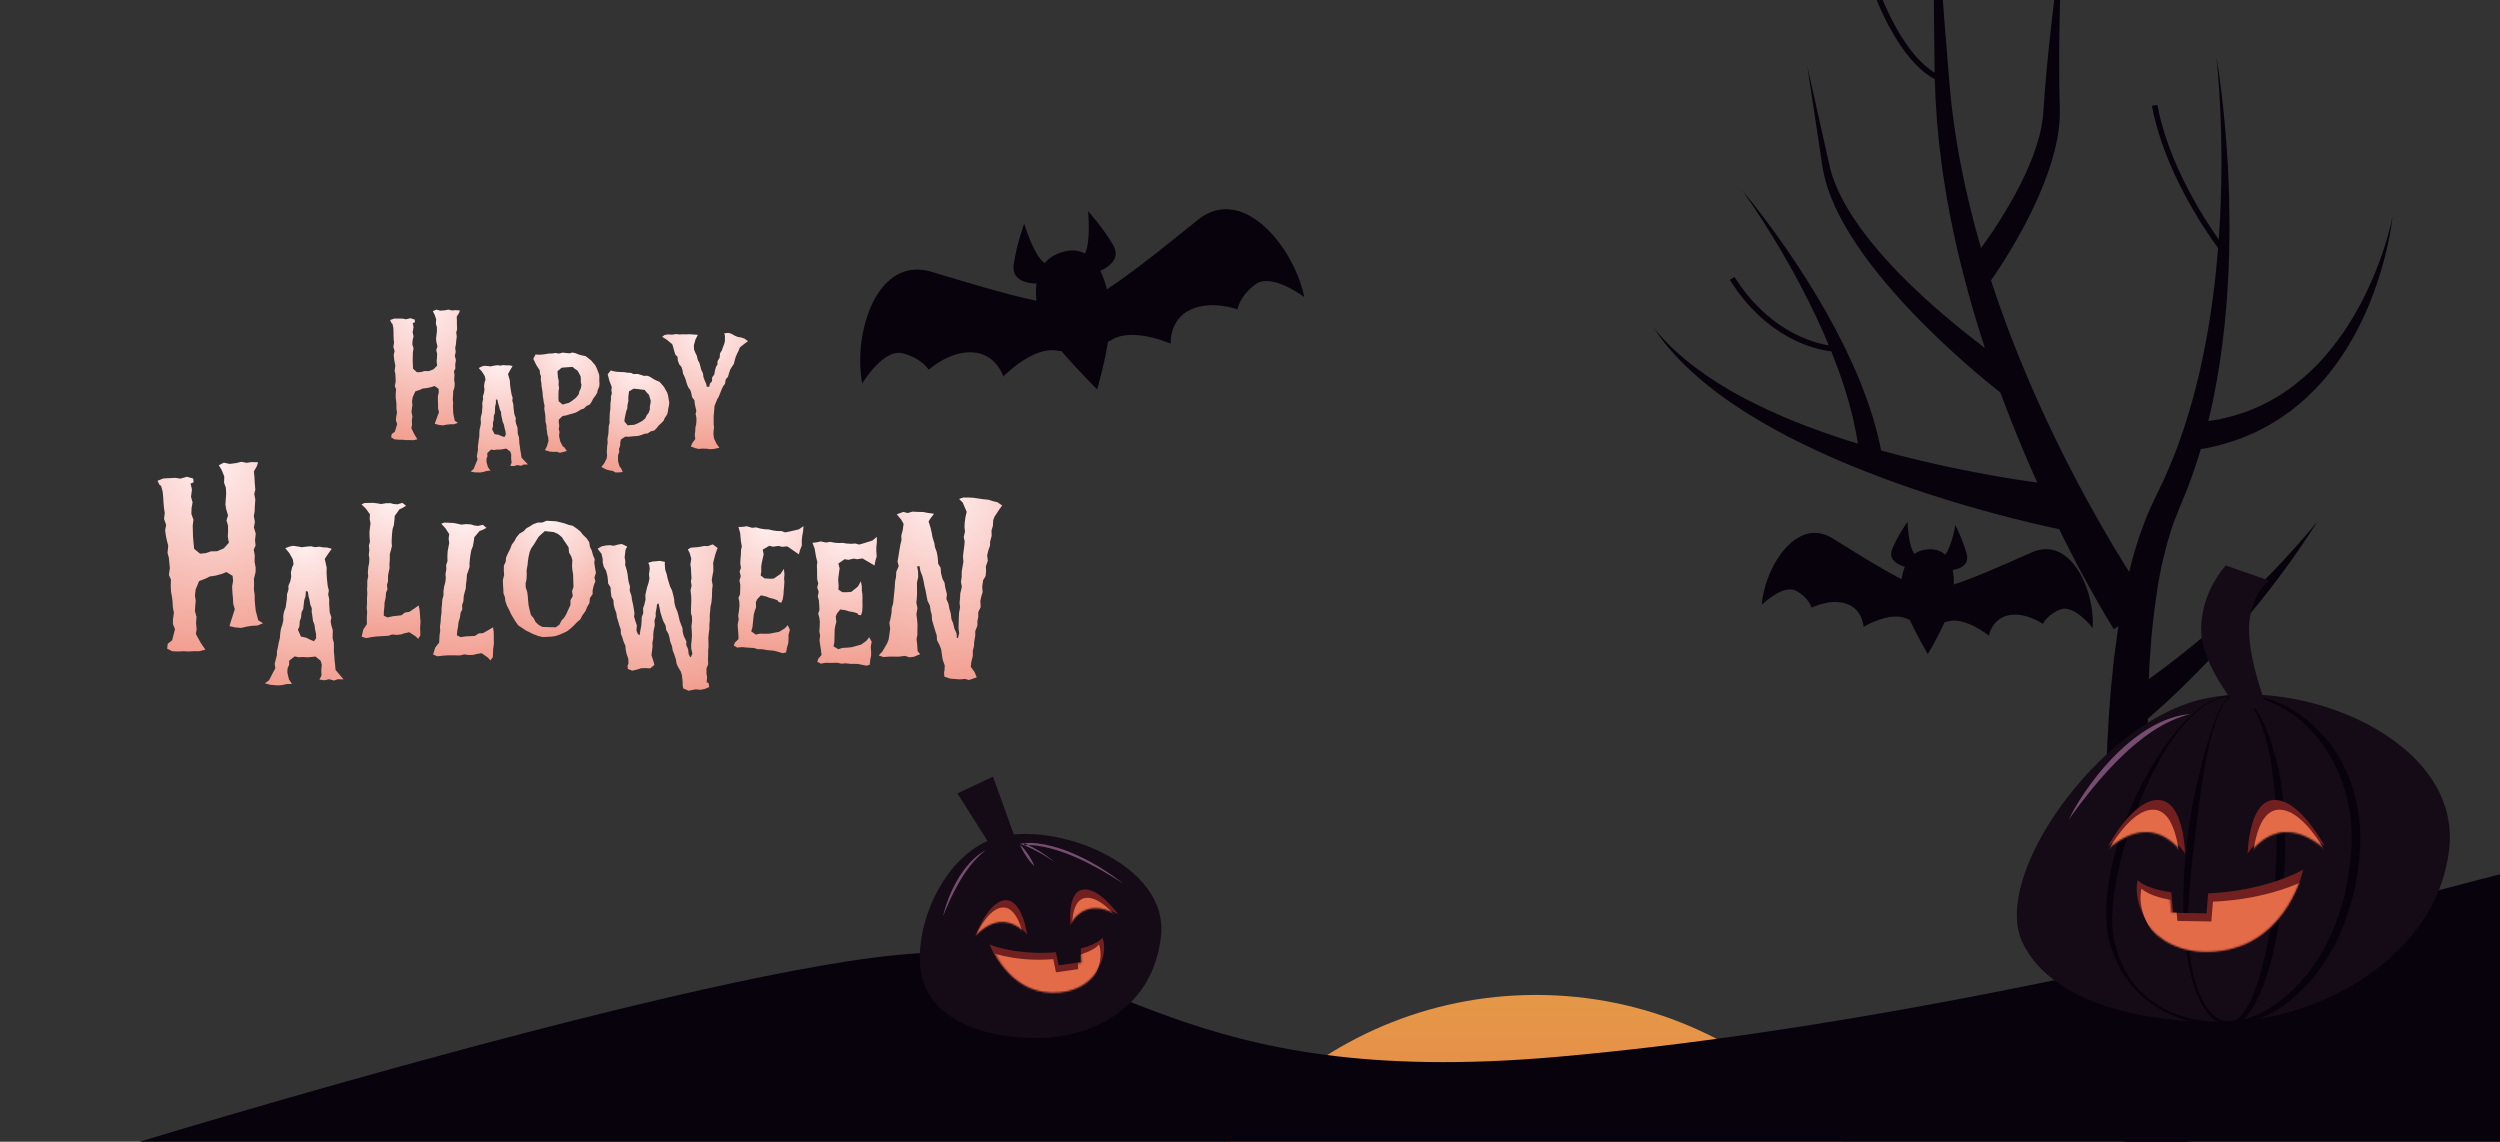 <svg id="e296NemdB0b1" xmlns="http://www.w3.org/2000/svg" xmlns:xlink="http://www.w3.org/1999/xlink" viewBox="0 0 1397 638" shape-rendering="geometricPrecision" text-rendering="geometricPrecision"><rect x="0" y="0" width="1397" height="638" fill="#333333" stroke="none"/><style><![CDATA[#e296NemdB0b10 {animation: e296NemdB0b10_c_o 6000ms linear 1 normal forwards}@keyframes e296NemdB0b10_c_o { 0% {opacity: 1} 86.667% {opacity: 1} 91.667% {opacity: 0} 100% {opacity: 0}} #e296NemdB0b12_to {animation: e296NemdB0b12_to__to 6000ms linear 1 normal forwards}@keyframes e296NemdB0b12_to__to { 0% {transform: translate(804.679px,840px);animation-timing-function: cubic-bezier(0.895,0.03,0.685,0.22)} 20% {transform: translate(803.372px,298.505px)} 100% {transform: translate(803.372px,298.505px)}} #e296NemdB0b14 {animation: e296NemdB0b14_c_o 6000ms linear 1 normal forwards}@keyframes e296NemdB0b14_c_o { 0% {opacity: 0} 23.333% {opacity: 0} 31.667% {opacity: 1} 100% {opacity: 1}} #e296NemdB0b27_to {animation: e296NemdB0b27_to__to 6000ms linear 1 normal forwards}@keyframes e296NemdB0b27_to__to { 0% {transform: translate(133.659px,110.014px)} 36.667% {transform: translate(133.659px,110.014px)} 41.667% {transform: translate(133.659px,107.014px)} 46.667% {transform: translate(133.659px,114.014px)} 51.667% {transform: translate(133.659px,107.014px)} 56.667% {transform: translate(133.659px,113px)} 61.667% {transform: translate(133.659px,110.014px)} 66.667% {transform: translate(133.659px,107.014px)} 71.667% {transform: translate(133.659px,114.014px)} 76.667% {transform: translate(133.659px,107.014px)} 81.667% {transform: translate(133.659px,113px)} 100% {transform: translate(133.659px,113px)}} #e296NemdB0b102_to {animation: e296NemdB0b102_to__to 6000ms linear 1 normal forwards}@keyframes e296NemdB0b102_to__to { 0% {transform: translate(236.238px,84.31px)} 16.667% {transform: translate(236.238px,84.31px)} 20% {transform: translate(236.238px,94.31px)} 23.333% {transform: translate(236.238px,84.31px)} 26.667% {transform: translate(236.238px,94.31px)} 30% {transform: translate(236.238px,84.31px)} 33.333% {transform: translate(236.238px,94.31px)} 36.667% {transform: translate(236.238px,84.31px)} 40% {transform: translate(236.238px,94.31px)} 43.333% {transform: translate(236.238px,84.31px)} 46.667% {transform: translate(236.238px,94.31px)} 50% {transform: translate(236.238px,84.31px)} 53.333% {transform: translate(236.238px,94.31px)} 56.667% {transform: translate(236.238px,84.31px)} 60% {transform: translate(236.238px,94.31px)} 63.333% {transform: translate(236.238px,84.31px)} 66.667% {transform: translate(236.238px,94.31px)} 100% {transform: translate(236.238px,94.31px)}} #e296NemdB0b111_to {animation: e296NemdB0b111_to__to 6000ms linear 1 normal forwards}@keyframes e296NemdB0b111_to__to { 0% {transform: translate(231.238px,102.81px)} 16.667% {transform: translate(231.238px,102.81px)} 20% {transform: translate(231.238px,92.81px)} 23.333% {transform: translate(231.238px,102.81px)} 26.667% {transform: translate(231.238px,92.81px)} 30% {transform: translate(231.238px,102.81px)} 33.333% {transform: translate(231.238px,92.81px)} 36.667% {transform: translate(231.238px,102.81px)} 40% {transform: translate(231.238px,92.81px)} 43.333% {transform: translate(231.238px,102.81px)} 46.667% {transform: translate(231.238px,92.81px)} 50% {transform: translate(231.238px,102.81px)} 53.333% {transform: translate(231.238px,92.81px)} 56.667% {transform: translate(231.238px,102.81px)} 60% {transform: translate(231.238px,92.81px)} 63.333% {transform: translate(231.238px,102.81px)} 66.667% {transform: translate(231.238px,92.81px)} 100% {transform: translate(231.238px,92.81px)}} #e296NemdB0b123 {animation: e296NemdB0b123_c_o 6000ms linear 1 normal forwards}@keyframes e296NemdB0b123_c_o { 0% {opacity: 1} 86.667% {opacity: 1} 91.667% {opacity: 0} 100% {opacity: 0}}]]></style><defs><path id="e296NemdB0b2" d="M9.928,0.004C0.311,0.328,0,21.46,0,21.46C0,21.46,5.774,25.342,14.395,24.537C18.635,24.141,22.705,13.269,28.79,18.48C28.79,18.48,19.546,-0.319,9.928,0.004Z"/><path id="e296NemdB0b3" d="M0,18.586C0,18.586,9.257,-0.321,18.886,0.004C28.515,0.33,28.827,21.583,28.827,21.583C28.827,21.583,18.482,2.689,0,18.586"/><path id="e296NemdB0b4" d="M0.044,19.719C0.044,19.719,6.887,1.461,16.332,0.61C25.775,-0.24,28.55,19.009,28.55,19.009C28.55,19.009,16.248,3.094,0.044,19.719"/><path id="e296NemdB0b5" d="M27.803,14.588C27.803,14.588,16.666,-1.313,7.382,0.115C-1.901,1.543,0.248,20.679,0.248,20.679C0.248,20.679,8.082,2.48,27.803,14.588"/><path id="e296NemdB0b6" d="M32.598,8.842C33.949,8.781,35.231,8.698,36.466,8.602L37.964,15.982L50.374,14.185L50.094,6.448C59.723,3.905,62.004,0.36,62.004,0.36C65.758,10.517,58.219,31.283,33.647,30.714C9.077,30.146,0.113,4.237,0.113,4.237C0.113,4.237,12.873,9.73,32.598,8.842"/><path id="e296NemdB0b7" d="M42.968,27.272C42.968,27.272,29.171,-0.363,14.817,0.112C0.462,0.588,-0.002,31.652,-0.002,31.652C-0.002,31.652,15.419,4.036,42.968,27.272"/><path id="e296NemdB0b8" d="M0.106,27.272C0.106,27.272,13.789,-0.363,28.021,0.112C42.255,0.588,42.715,31.652,42.715,31.652C42.715,31.652,27.424,4.036,0.106,27.272"/><path id="e296NemdB0b9" d="M46.978,12.932C44.935,13.092,42.993,13.209,41.119,13.298L40.236,24.367L21.249,24.034L20.235,12.67C5.292,10.732,1.206,5.971,1.206,5.971C-2.556,21.518,12.626,50.486,49.455,45.11C86.283,39.733,94.953,0.189,94.953,0.189C94.953,0.189,76.791,10.582,46.978,12.932"/><linearGradient id="e296NemdB0b12-fill" x1="0.5" y1="0" x2="0.5" y2="1" spreadMethod="pad" gradientUnits="objectBoundingBox" gradientTransform="matrix(1 0 0 1 0 0)"><stop id="e296NemdB0b12-fill-0" offset="0%" stop-color="rgb(228,152,71)"/><stop id="e296NemdB0b12-fill-1" offset="100%" stop-color="rgb(255,63,89)"/></linearGradient><radialGradient id="e296NemdB0b103-fill" cx="0" cy="0" r="3.266" spreadMethod="pad" gradientUnits="objectBoundingBox" gradientTransform="matrix(0 0.534 -1 0 0.5 0)"><stop id="e296NemdB0b103-fill-0" offset="0%" stop-color="rgb(255,239,240)"/><stop id="e296NemdB0b103-fill-1" offset="100%" stop-color="rgb(232,100,74)"/></radialGradient><radialGradient id="e296NemdB0b104-fill" cx="0" cy="0" r="2.641" spreadMethod="pad" gradientUnits="objectBoundingBox" gradientTransform="matrix(0 0.661 -1 0 0.5 0)"><stop id="e296NemdB0b104-fill-0" offset="0%" stop-color="rgb(255,239,240)"/><stop id="e296NemdB0b104-fill-1" offset="100%" stop-color="rgb(232,100,74)"/></radialGradient><radialGradient id="e296NemdB0b105-fill" cx="0" cy="0" r="2.363" spreadMethod="pad" gradientUnits="objectBoundingBox" gradientTransform="matrix(0 0.738 -1 0 0.5 0)"><stop id="e296NemdB0b105-fill-0" offset="0%" stop-color="rgb(255,239,240)"/><stop id="e296NemdB0b105-fill-1" offset="100%" stop-color="rgb(232,100,74)"/></radialGradient><radialGradient id="e296NemdB0b106-fill" cx="0" cy="0" r="3.135" spreadMethod="pad" gradientUnits="objectBoundingBox" gradientTransform="matrix(0 0.557 -1 0 0.5 0)"><stop id="e296NemdB0b106-fill-0" offset="0%" stop-color="rgb(255,239,240)"/><stop id="e296NemdB0b106-fill-1" offset="100%" stop-color="rgb(232,100,74)"/></radialGradient><radialGradient id="e296NemdB0b107-fill" cx="0" cy="0" r="4.019" spreadMethod="pad" gradientUnits="objectBoundingBox" gradientTransform="matrix(0 0.434 -1 0 0.5 0)"><stop id="e296NemdB0b107-fill-0" offset="0%" stop-color="rgb(255,239,240)"/><stop id="e296NemdB0b107-fill-1" offset="100%" stop-color="rgb(232,100,74)"/></radialGradient><radialGradient id="e296NemdB0b108-fill" cx="0" cy="0" r="2.181" spreadMethod="pad" gradientUnits="objectBoundingBox" gradientTransform="matrix(0 0.8 -1 0 0.5 0)"><stop id="e296NemdB0b108-fill-0" offset="0%" stop-color="rgb(255,239,240)"/><stop id="e296NemdB0b108-fill-1" offset="100%" stop-color="rgb(232,100,74)"/></radialGradient><radialGradient id="e296NemdB0b109-fill" cx="0" cy="0" r="3.177" spreadMethod="pad" gradientUnits="objectBoundingBox" gradientTransform="matrix(0 0.549 -1 0 0.5 0)"><stop id="e296NemdB0b109-fill-0" offset="0%" stop-color="rgb(255,239,240)"/><stop id="e296NemdB0b109-fill-1" offset="100%" stop-color="rgb(232,100,74)"/></radialGradient><radialGradient id="e296NemdB0b110-fill" cx="0" cy="0" r="2.579" spreadMethod="pad" gradientUnits="objectBoundingBox" gradientTransform="matrix(0 0.676 -1 0 0.5 0)"><stop id="e296NemdB0b110-fill-0" offset="0%" stop-color="rgb(255,239,240)"/><stop id="e296NemdB0b110-fill-1" offset="100%" stop-color="rgb(232,100,74)"/></radialGradient><radialGradient id="e296NemdB0b112-fill" cx="0" cy="0" r="3.272" spreadMethod="pad" gradientUnits="objectBoundingBox" gradientTransform="matrix(0 0.533 -1 0 0.5 0)"><stop id="e296NemdB0b112-fill-0" offset="0%" stop-color="rgb(255,239,240)"/><stop id="e296NemdB0b112-fill-1" offset="100%" stop-color="rgb(232,100,74)"/></radialGradient><radialGradient id="e296NemdB0b113-fill" cx="0" cy="0" r="2.617" spreadMethod="pad" gradientUnits="objectBoundingBox" gradientTransform="matrix(0 0.667 -1 0 0.5 0)"><stop id="e296NemdB0b113-fill-0" offset="0%" stop-color="rgb(255,239,240)"/><stop id="e296NemdB0b113-fill-1" offset="100%" stop-color="rgb(232,100,74)"/></radialGradient><radialGradient id="e296NemdB0b114-fill" cx="0" cy="0" r="3.093" spreadMethod="pad" gradientUnits="objectBoundingBox" gradientTransform="matrix(0 0.564 -1 0 0.5 0)"><stop id="e296NemdB0b114-fill-0" offset="0%" stop-color="rgb(255,239,240)"/><stop id="e296NemdB0b114-fill-1" offset="100%" stop-color="rgb(232,100,74)"/></radialGradient><radialGradient id="e296NemdB0b115-fill" cx="0" cy="0" r="3.952" spreadMethod="pad" gradientUnits="objectBoundingBox" gradientTransform="matrix(0 0.442 -1 0 0.5 0)"><stop id="e296NemdB0b115-fill-0" offset="0%" stop-color="rgb(255,239,240)"/><stop id="e296NemdB0b115-fill-1" offset="100%" stop-color="rgb(232,100,74)"/></radialGradient><radialGradient id="e296NemdB0b116-fill" cx="0" cy="0" r="2.136" spreadMethod="pad" gradientUnits="objectBoundingBox" gradientTransform="matrix(0 0.817 -1 0 0.5 0)"><stop id="e296NemdB0b116-fill-0" offset="0%" stop-color="rgb(255,239,240)"/><stop id="e296NemdB0b116-fill-1" offset="100%" stop-color="rgb(232,100,74)"/></radialGradient><radialGradient id="e296NemdB0b117-fill" cx="0" cy="0" r="3.49" spreadMethod="pad" gradientUnits="objectBoundingBox" gradientTransform="matrix(0 0.5 -1 0 0.5 0)"><stop id="e296NemdB0b117-fill-0" offset="0%" stop-color="rgb(255,239,240)"/><stop id="e296NemdB0b117-fill-1" offset="100%" stop-color="rgb(232,100,74)"/></radialGradient></defs><g id="e296NemdB0b10"><g id="e296NemdB0b11" transform="matrix(1 0 0 1 53.657 -63.505)"><g id="e296NemdB0b12_to" transform="translate(804.679,840)"><path id="e296NemdB0b12" d="M818.344,464.505C718.38,464.505,637.343,383.244,637.343,283.005C637.343,182.766,718.38,101.505,818.344,101.505C918.306,101.505,999.343,182.766,999.343,283.005C999.343,383.244,918.306,464.505,818.344,464.505Z" transform="scale(1.215,1.215) translate(-818.343,-283.005)" fill="url(#e296NemdB0b12-fill)" fill-rule="evenodd" stroke="none" stroke-width="1"/></g><path id="e296NemdB0b13" d="M1198.932,226.351C1192.614,239.669,1184.679,252.17,1175.097,263.048C1170.348,268.52,1165.052,273.452,1159.437,277.873C1156.679,280.154,1153.668,282.077,1150.747,284.092C1147.666,285.869,1144.683,287.776,1141.462,289.25C1138.355,290.927,1135.019,292.123,1131.792,293.489L1126.783,295.133C1125.945,295.399,1125.124,295.699,1124.279,295.934L1121.719,296.559C1120.01,296.959,1118.326,297.432,1116.611,297.779L1111.422,298.648C1111.07,298.703,1110.72,298.767,1110.371,298.829C1113.852,284.51,1116.388,270.019,1118.242,255.515C1121.631,228.714,1122.644,201.774,1121.997,174.957C1121.675,161.546,1120.917,148.16,1119.736,134.822C1118.553,121.487,1117.028,108.182,1114.814,94.995C1116.26,108.283,1117.008,121.625,1117.416,134.956C1117.82,148.292,1117.8,161.63,1117.348,174.937C1117.096,182.42,1116.696,189.894,1116.167,197.355C1107.317,184.808,1087.94,154.518,1081.876,122.099L1078.83,122.664C1085.552,158.6,1108.308,191.918,1115.805,202.151C1114.42,219.605,1112.24,236.962,1109.056,254.094C1104.2,280.074,1097.106,305.64,1086.429,329.429L1085.457,331.67L1084.393,333.863L1082.267,338.25C1080.877,341.047,1079.374,344.408,1077.916,347.582C1077.206,349.19,1076.401,350.782,1075.771,352.411L1073.945,357.315L1072.124,362.227C1071.486,363.862,1071.079,365.531,1070.547,367.183C1068.85,372.435,1067.395,377.725,1066.102,383.034C1065.247,381.675,1064.372,380.334,1063.525,378.969C1058.768,371.291,1054.151,363.504,1049.664,355.636C1040.688,339.903,1032.24,323.842,1024.344,307.513C1010.682,279.213,998.659,250.081,988.917,220.197C991.143,217.037,993.155,213.984,995.182,210.821C997.455,207.263,999.649,203.665,1001.769,200.022C1006.015,192.742,1009.963,185.28,1013.535,177.61C1017.093,169.934,1020.256,162.034,1022.765,153.85C1023.992,149.747,1025.048,145.573,1025.877,141.329C1026.67,137.071,1027.195,132.73,1027.35,128.328L1027.388,125.034L1027.303,121.97C1027.251,119.928,1027.176,117.886,1027.155,115.838C1027.075,111.745,1027.032,107.646,1027.018,103.545C1026.995,95.339,1027.047,87.123,1027.186,78.901C1027.463,62.46,1027.958,46.002,1028.685,29.551C1026.392,45.863,1024.328,62.212,1022.479,78.603C1021.554,86.798,1020.714,95.009,1019.949,103.237C1019.571,107.353,1019.219,111.473,1018.904,115.602L1018.029,127.776C1017.653,131.583,1016.955,135.396,1016.003,139.179C1015.015,142.96,1013.816,146.707,1012.452,150.415C1009.664,157.82,1006.241,165.048,1002.425,172.094C998.596,179.136,994.397,186.008,989.914,192.698C987.784,195.882,985.587,199.025,983.338,202.12C978.681,186.101,974.719,169.879,971.637,153.481C969.962,144.568,968.545,135.604,967.422,126.6C966.258,117.579,965.577,108.597,964.818,99.421C963.317,81.148,961.874,62.871,960.647,44.585C960.042,35.441,959.478,26.295,959.116,17.147C958.96,12.577,958.78,7.989,958.986,3.451C959.019,2.886,959.063,2.322,959.138,1.772C959.175,1.5,959.223,1.228,959.291,0.986L959.342,0.834C959.546,1.134,959.734,1.649,959.878,2.078C960.054,2.612,960.207,3.162,960.351,3.714C960.918,5.926,961.366,8.179,961.774,10.433C961.52,8.153,961.225,5.878,960.806,3.613C960.699,3.046,960.582,2.481,960.438,1.916C960.365,1.633,960.285,1.35,960.187,1.065C960.071,0.777,960.011,0.505,959.709,0.175C959.641,0.102,959.462,-0.027,959.226,0C959.003,0.043,958.88,0.183,958.822,0.262C958.686,0.443,958.631,0.597,958.571,0.749C958.464,1.052,958.395,1.342,958.334,1.634C958.214,2.214,958.131,2.79,958.056,3.367C957.535,7.969,957.407,12.56,957.251,17.155C956.989,26.341,956.933,35.525,956.917,44.706C956.903,63.067,957.103,81.424,957.363,99.777C957.369,101.219,957.399,102.665,957.421,104.109C954.638,102.435,950.718,99.439,946.217,94.141C937.963,84.424,926.062,64.824,916.238,26.637L913.236,27.402C928.652,87.325,949.178,103.499,957.489,107.72C957.883,123.507,959.188,139.421,961.31,155.127C963.782,173.504,967.318,191.739,971.699,209.766C975.651,225.986,980.277,242.033,985.473,257.899C984.93,257.491,984.385,257.087,983.845,256.677C976.61,251.159,969.51,245.452,962.585,239.547C948.761,227.727,935.554,215.127,923.956,201.222C918.18,194.262,912.82,186.96,908.303,179.19C903.814,171.405,900.096,163.222,898.307,154.381L886.269,100.555L894.499,155.085L894.759,156.792L895.097,158.533L895.784,162.027C896.071,163.173,896.408,164.306,896.72,165.447C897.047,166.584,897.325,167.744,897.75,168.843C898.551,171.06,899.273,173.325,900.248,175.467L901.631,178.726L903.171,181.9C907.323,190.355,912.355,198.316,917.816,205.922C928.787,221.119,941.416,234.966,954.711,248.05C961.37,254.586,968.219,260.926,975.228,267.092C978.74,270.169,982.289,273.205,985.884,276.199C988.634,278.48,991.353,280.701,994.19,282.934C998.202,293.808,1002.468,304.592,1006.958,315.28C1009.486,321.283,1012.112,327.247,1014.782,333.192C1010.982,332.658,1007.182,332.106,1003.388,331.499C992.862,329.837,982.355,327.946,971.894,325.823C956.983,322.813,942.17,319.288,927.514,315.207C926.183,308.497,924.49,301.915,922.512,295.456C920.398,288.711,917.957,282.113,915.326,275.616C912.648,269.139,909.739,262.786,906.679,256.526C903.577,250.284,900.309,244.142,896.907,238.086C890.048,226.007,882.664,214.272,874.802,202.891C866.933,191.516,858.698,180.404,849.865,169.798C857.874,181.025,865.23,192.681,872.183,204.539C879.128,216.399,885.551,228.542,891.396,240.907C893.802,246.061,896.079,251.262,898.263,256.491C888.269,254.835,864.285,247.831,845.564,218.246L842.941,219.889C863.767,252.8,890.454,258.764,899.676,259.848C902.172,266.113,904.505,272.428,906.597,278.799C908.661,285.245,910.52,291.734,912.041,298.269C913.028,302.644,913.862,307.034,914.545,311.429C912.978,310.952,911.408,310.482,909.846,309.992C899.681,306.736,889.616,303.171,879.694,299.224C869.797,295.229,860.09,290.777,850.638,285.812C841.17,280.867,832.117,275.162,823.563,268.747C815.041,262.303,807.065,255.024,800.343,246.573C806.222,255.622,813.555,263.751,821.571,271.109C829.617,278.441,838.301,285.149,847.459,291.106C856.606,297.085,866.085,302.579,875.795,307.622C885.53,312.613,895.457,317.236,905.518,321.548C925.685,330.056,946.344,337.395,967.302,343.749C977.781,346.937,988.334,349.895,998.96,352.626C1004.272,354.004,1009.61,355.294,1014.968,356.549L1023.038,358.37C1024.381,358.656,1025.693,358.94,1027.027,359.219C1028.123,361.447,1029.202,363.681,1030.319,365.9C1034.502,374.212,1038.829,382.458,1043.324,390.636C1045.574,394.724,1047.859,398.798,1050.206,402.855L1053.773,408.935C1055,410.987,1056.167,412.928,1057.544,415.105L1060.163,413.366L1059.497,417.463L1058.166,427.596C1057.688,430.975,1057.336,434.356,1056.999,437.737L1055.971,447.885L1055.178,458.033L1054.784,463.111L1053.924,478.338L1053.535,488.483C1052.538,515.548,1052.79,542.57,1053.713,569.541C1054.619,596.516,1056.33,623.428,1058.531,650.303C1059.647,663.739,1060.915,677.162,1062.319,690.584C1063.014,697.294,1063.768,704.004,1064.547,710.72C1065.343,717.466,1066.143,724.083,1067.085,731L1103.761,724.894C1102.534,718.627,1101.342,712.031,1100.195,705.559C1099.056,699.051,1097.936,692.53,1096.874,685.997C1094.738,672.932,1092.728,659.834,1090.867,646.715C1087.179,620.476,1083.967,594.158,1081.548,567.796C1079.11,541.436,1077.332,515.024,1076.776,488.646L1076.581,478.754L1076.559,465.085C1077.71,464.113,1078.842,463.133,1079.958,462.147C1082.377,460.053,1084.707,457.899,1087.061,455.767C1091.712,451.449,1096.29,447.085,1100.747,442.613C1109.673,433.683,1118.295,424.507,1126.492,414.987C1134.703,405.484,1142.638,395.78,1150.077,385.725C1157.642,375.772,1164.589,365.389,1171.356,354.96C1163.331,364.488,1155.2,373.869,1146.527,382.74C1137.98,391.712,1129.008,400.253,1119.844,408.523C1110.692,416.809,1101.191,424.683,1091.496,432.233C1086.77,435.923,1081.957,439.485,1077.116,442.977L1077.276,439.296C1077.41,436.013,1077.558,432.733,1077.831,429.474L1078.542,419.67L1079.551,409.924C1081.04,396.971,1082.948,384.044,1086.196,371.606C1086.6,370.052,1086.889,368.442,1087.387,366.932L1088.792,362.354L1090.197,357.766C1090.683,356.247,1091.321,354.814,1091.874,353.33C1093.045,350.357,1094.079,347.533,1095.479,344.253L1097.457,339.488L1098.444,337.107L1099.331,334.691C1101.87,328.019,1104.129,321.275,1106.152,314.477L1108.444,314.064L1111.37,313.531C1112.343,313.347,1113.302,313.055,1114.268,312.82L1120.034,311.328C1121.939,310.767,1123.811,310.077,1125.693,309.455L1128.507,308.497C1129.434,308.149,1130.341,307.734,1131.257,307.356C1133.081,306.575,1134.911,305.819,1136.716,305.016C1140.23,303.181,1143.808,301.508,1147.117,299.35C1150.542,297.395,1153.678,295.013,1156.876,292.76C1159.905,290.277,1162.991,287.886,1165.772,285.16C1171.44,279.846,1176.624,274.078,1181.135,267.875C1190.242,255.528,1197.251,241.941,1202.5,227.85C1207.728,213.757,1211.528,199.188,1213.343,184.401C1210.257,198.96,1205.236,213.026,1198.932,226.351" transform="matrix(1 0 0 1 70 0)" fill="rgb(8,2,13)" fill-rule="evenodd" stroke="none" stroke-width="1"/><g id="e296NemdB0b14" transform="matrix(1 0 0 1 681.343 172.505)" opacity="0"><g id="e296NemdB0b15"><path id="e296NemdB0b16" d="M78.969,295.38C91.222,261.721,87.88,229.602,71.507,223.646C55.134,217.689,31.123,240.194,14.27,274.345C5.794,291.538,-1.713,321.874,0.343,327.059C4.683,337.956,18.375,343.678,30.258,342.612C47.612,341.06,66.717,329.04,78.969,295.38Z" transform="matrix(1 0 0 1 -0.569 0)" fill="rgb(74,23,10)" stroke="none" stroke-width="1"/><path id="e296NemdB0b17" d="M138.955,528.822C91.185,504.822,40.035,372.225,40.035,275.502C40.035,260.325,40.736,245.509,42.072,231.197L42.072,231.197C42.086,231.025,42.103,230.853,42.123,230.679C43.248,225.773,63.493,220.516,93.028,216.769C86.59,347.746,129.011,510.777,138.955,528.822Z" fill="rgb(75,25,12)" stroke="none" stroke-width="1"/><path id="e296NemdB0b18" d="M242.004,275.555C242.004,397.393,196.8,496.163,141.042,496.163C129.537,496.163,118.479,491.956,108.177,484.211C98.238,466.173,86.617,347.779,93.053,216.84C106.926,215.07,122.847,213.641,139.815,212.74C193.717,209.875,237.796,213.403,238.857,220.628C238.857,220.666,238.87,220.705,238.874,220.742C240.978,238.937,242.023,257.239,242.004,275.555L242.004,275.555Z" fill="rgb(239,146,102)" stroke="none" stroke-width="1"/><path id="e296NemdB0b19" d="M233.141,366.074C231.172,375.626,228.901,384.817,226.353,393.59C208.45,455.245,173.121,511.013,138.956,528.822C138.956,528.822,118.556,516.775,104.728,490.853C94.144,468.593,86.604,347.786,93.041,216.83C106.915,215.07,122.837,213.641,139.807,212.74C193.713,209.875,237.795,213.403,238.857,220.628C238.857,220.667,238.869,220.706,238.874,220.742C240.977,238.938,242.022,257.241,242.004,275.558C242.004,307.814,238.835,338.456,233.141,366.074Z" fill="rgb(106,35,18)" stroke="none" stroke-width="1"/><path id="e296NemdB0b20" d="M106.64,170.725L107.537,170.757L106.769,170.748C106.725,170.743,106.682,170.736,106.64,170.725Z" fill="rgb(162,73,93)" stroke="none" stroke-width="1"/><path id="e296NemdB0b21" d="M141.348,239.281C87.161,242.169,42.929,238.555,42.551,231.231L42.551,231.231C42.542,231.057,42.558,230.882,42.599,230.713C44.249,223.515,87.079,215.556,139.98,212.739C193.736,209.877,237.697,213.401,238.756,220.617C238.763,220.654,238.767,220.692,238.77,220.73C238.773,220.751,238.773,220.771,238.77,220.791C239.158,228.115,195.533,236.397,141.348,239.281Z" fill="rgb(66,18,6)" stroke="none" stroke-width="1"/><path id="e296NemdB0b22" d="M233.207,366.015C231.24,375.564,228.97,384.752,226.425,393.521L226.425,393.521C201.648,393.521,167.924,316.895,181.61,266.654C178.619,279.675,184.847,298.814,196.542,325.003C205.563,345.222,218.915,358.236,233.207,366.015Z" transform="matrix(1 0 0 1 0 0.479)" fill="rgb(55,21,6)" stroke="none" stroke-width="1"/><path id="e296NemdB0b23" d="M292.661,372.167C251.454,352.511,209.9,295.743,198.379,240.171C208.883,233.814,233.885,226.517,238.741,228.623C251.379,234.097,264.527,243.039,278.318,266.932C305.171,313.451,307.571,366.566,292.661,372.167Z" fill="rgb(95,37,23)" stroke="none" stroke-width="1"/><path id="e296NemdB0b24" d="M292.811,372.244C269.161,381.121,219.177,375.831,196.471,324.994C184.182,297.48,177.924,277.749,182.052,264.709C186.701,250.015,197.293,240.973,198.456,240.276C209.986,295.836,251.572,352.592,292.811,372.244Z" fill="rgb(75,25,12)" stroke="none" stroke-width="1"/><path id="e296NemdB0b25" d="M198.558,240.096C210.076,295.687,251.616,352.5,292.811,372.167" fill="none" fill-rule="evenodd" stroke="none" stroke-width="1"/><path id="e296NemdB0b26" d="M181.604,266.654C167.937,316.902,201.637,393.521,226.385,393.521" fill="none" fill-rule="evenodd" stroke="none" stroke-width="1"/></g><g id="e296NemdB0b27_to" transform="translate(133.659,110.014)"><g id="e296NemdB0b27" transform="translate(-133.659,-102.014)"><g id="e296NemdB0b28"><path id="e296NemdB0b29" d="M140.997,203.587L89.404,201.559L72.927,200.246L57.059,198.472C17.416,177.504,71.568,167.328,71.568,124.118L71.568,92.056C71.568,48.847,106.101,13.494,148.315,13.494L188.561,8.075C204.068,17.042,258.7,48.847,258.7,92.054L258.7,124.118C258.693,167.328,221.524,208.774,140.997,203.587Z" fill="rgb(125,37,21)" stroke="none" stroke-width="1"/><path id="e296NemdB0b30" d="M258.92,80.57C266.993,90.264,269.205,103.463,264.555,114.742C259.128,127.896,245.25,136.228,230.335,135.002L258.92,80.57Z" fill="rgb(58,21,4)" stroke="none" stroke-width="1"/><path id="e296NemdB0b31" d="M19.928,86.851C19.928,86.851,19.709,86.851,13.491,90.488C12.278,91.215,6.479,94.125,4.353,98.412C-1.847,110.907,-1.924,131.745,12.043,142.988C14.165,144.686,15.556,145.013,18.415,146.426L19.928,86.851Z" fill="rgb(95,37,23)" stroke="none" stroke-width="1"/><path id="e296NemdB0b32" d="M237.114,66.215C242.252,66.993,258.68,75.322,261.302,85.276C265.346,100.578,259.681,122.215,231.771,134.942L237.114,66.215Z" fill="rgb(89,34,21)" stroke="none" stroke-width="1"/><path id="e296NemdB0b33" d="M108.615,0L96.098,199.019L73.121,200.26C63.143,199.753,53.43,198.617,46.793,195.113C37.471,190.196,29.092,181.691,24.337,172.458C20.574,165.153,18.491,156.327,18.491,145.714L16.507,100.13C16.507,71.878,36.889,37.109,58.021,21.348C68.816,13.306,90.408,3.424,108.615,0Z" fill="rgb(87,32,18)" stroke="none" stroke-width="1"/><path id="e296NemdB0b34" d="M239.467,87.356L239.467,87.738C239.467,92.452,239.199,97.162,238.665,101.846L238.519,103.129C238.447,104.335,238.296,105.536,238.066,106.722L235.886,118.064C234.765,124.505,233.348,129.99,231.635,134.823C226.532,149.221,218.766,157.827,208.152,168.614C193.134,183.884,182.536,194.199,156.245,200.148C155.794,200.249,155.337,200.324,154.877,200.374L139.178,202.054L96.048,198.875L106.64,0L153.622,0C195.164,1.654,228.041,28.982,237.039,66.204C238.644,72.87,239.467,79.699,239.491,86.554C239.491,86.821,239.491,87.089,239.467,87.356Z" fill="rgb(95,37,23)" stroke="none" stroke-width="1"/><path id="e296NemdB0b35" d="M75.043,171.549C68.785,171.081,63.76,171.306,59.161,169.473C52.277,166.711,46.752,159.892,43.415,153.303C40.777,148.09,38.168,144.582,36.979,136.242L36.094,122.497C35.715,116.644,35.909,110.767,36.672,104.952L36.831,103.724C37.751,96.696,39.604,89.824,42.342,83.288C49.402,66.414,54.797,59.207,67.951,46.497C69.301,45.2,70.736,43.994,72.245,42.887C70.664,44.159,61.664,53.304,58.634,64.1C57.563,67.916,60.073,70.66,61.229,72.918C58.661,76.631,57.034,79.562,55.754,81.825C53.854,85.192,52.676,88.026,50.007,99.55C49.057,103.648,48.911,109.6,48.798,114.767C48.668,121.265,49.072,127.762,50.007,134.193L50.263,135.966C51.492,144.504,54.664,152.644,59.534,159.759C59.563,159.802,59.589,159.844,59.621,159.885C60.828,161.656,62.223,163.29,63.782,164.759L63.833,164.807C64.44,165.383,65.092,165.911,65.782,166.384L69.486,168.923C70.862,169.879,72.359,170.647,73.938,171.207C74.317,171.338,74.685,171.452,75.043,171.549Z" fill="rgb(35,18,8)" stroke="none" stroke-width="1"/><path id="e296NemdB0b36" d="M180.605,44.548L155.614,44.548L124.737,45.975L94.182,45.922C93.939,45.936,92.152,46.043,91.912,46.087C77.112,48.641,71.293,59.028,62.643,70.846C62.133,71.539,61.658,72.207,61.21,72.854C60.05,70.596,57.533,67.851,58.608,64.034C61.646,53.244,70.672,44.088,72.263,42.825C81.606,35.941,94.187,32.144,106.472,31.403L147.422,31.403C161.114,31.403,172.191,36.353,180.605,44.548Z" fill="rgb(46,13,5)" stroke="none" stroke-width="1"/><path id="e296NemdB0b37" d="M198.379,95.796L198.379,99.969C198.379,105.898,197.454,111.791,195.636,117.434L193.722,123.38C193.697,123.457,193.668,123.535,193.639,123.61C186.333,142.057,184.189,143.51,174.254,153.629C165.09,162.957,157.92,165.976,144.069,169.312L143.975,169.334C142.012,169.818,139.914,170.302,137.656,170.811C137.042,170.951,136.417,171.053,135.79,171.14C135.616,171.161,135.441,171.17,135.266,171.166L135.266,171.166C135.112,171.164,134.957,171.171,134.804,171.188L129.858,171.728L129.858,171.728L108.535,170.745L107.497,170.697L106.574,170.653L104.151,170.542L98.336,170.273C98.214,170.273,98.093,170.273,97.975,170.273L75.621,171.438C75.189,171.461,74.755,171.407,74.342,171.278C74.192,171.232,74.039,171.181,73.886,171.128C72.303,170.569,70.801,169.801,69.421,168.845L65.708,166.308C65.017,165.835,64.364,165.308,63.755,164.732L63.704,164.683C62.141,163.212,60.743,161.576,59.534,159.803C59.503,159.761,59.476,159.72,59.447,159.677C54.567,152.567,51.389,144.431,50.157,135.898L49.895,134.126C49.326,130.199,48.827,126.258,48.655,122.298L48.655,122.397C46.164,96.854,56.707,70.127,75.391,54.328C75.454,54.274,75.515,54.219,75.573,54.161C77.221,52.508,79.033,51.027,80.981,49.74L80.996,49.74C83.996,47.777,87.336,46.392,90.846,45.656L91.384,45.545C103.136,42.826,117.069,41.702,134.343,41.238C146.178,40.921,159.58,40.913,174.928,40.913C175.836,40.913,176.711,41.25,177.387,41.855L180.319,44.496C180.402,44.571,180.482,44.646,180.562,44.738C186.598,51.2,192.406,60.433,195.049,69.241C195.052,69.252,195.056,69.262,195.062,69.272C197.405,76.564,198.379,85.432,198.379,95.796Z" fill="rgb(10,11,14)" stroke="none" stroke-width="1"/></g><path id="e296NemdB0b38" d="M119.111,128.227C117.681,128.343,116.321,128.427,115.011,128.491L114.392,136.506L101.104,136.265L100.394,128.036C89.936,126.633,87.077,123.186,87.077,123.186C84.445,134.442,95.069,155.418,120.843,151.525C146.619,147.632,152.687,119,152.687,119C152.687,119,139.975,126.525,119.111,128.227" fill="rgb(255,159,90)" fill-rule="evenodd" stroke="none" stroke-width="1"/><g id="e296NemdB0b39" transform="matrix(1 0 0 1 135 81)"><g id="e296NemdB0b40" mask="url(#e296NemdB0b42)"><path id="e296NemdB0b41" d="M11.332,3.581C1.716,3.904,1.404,25.037,1.404,25.037C1.404,25.037,11.736,6.25,30.194,22.057C30.194,22.057,20.95,3.256,11.332,3.581Z" fill="rgb(228,107,71)" fill-rule="evenodd" stroke="none" stroke-width="1"/><mask id="e296NemdB0b42" mask-type="luminance"><use id="e296NemdB0b43" width="28.79" height="24.647" xlink:href="#e296NemdB0b2" fill="rgb(255,255,255)" fill-rule="evenodd" stroke="none" stroke-width="1"/></mask></g></g><g id="e296NemdB0b44" transform="matrix(1 0 0 1 80 81)"><g id="e296NemdB0b45" mask="url(#e296NemdB0b47)"><path id="e296NemdB0b46" d="M-2.059,22.183C-2.059,22.183,7.197,3.275,16.827,3.601C26.456,3.927,26.768,25.18,26.768,25.18C26.768,25.18,16.423,6.286,-2.059,22.183" fill="rgb(228,107,71)" fill-rule="evenodd" stroke="none" stroke-width="1"/><mask id="e296NemdB0b47" mask-type="luminance"><use id="e296NemdB0b48" width="28.827" height="21.583" xlink:href="#e296NemdB0b3" fill="rgb(255,255,255)" fill-rule="evenodd" stroke="none" stroke-width="1"/></mask></g></g></g></g></g><path id="e296NemdB0b49" d="M0,701.505C0,701.505,357.347,588.064,460.601,588.064C563.856,588.064,597.354,669.122,814.618,649.408C959.462,636.265,1139.036,600.297,1353.343,541.505C1353.343,648.053,1353.343,701.327,1353.343,701.327C1353.343,701.327,0,701.505,0,701.505Z" transform="matrix(0.98 0 0 0.948 17.897 38.452)" fill="rgb(8,2,13)" fill-rule="evenodd" stroke="none" stroke-width="1"/><g id="e296NemdB0b50" transform="matrix(1 0 0 1 460.343 497)"><path id="e296NemdB0b51" d="M38,8.505C39.914,11.284,41.378,14.237,42.737,17.227C44.049,20.234,45.251,23.285,46,26.505C44.082,23.723,42.619,20.774,41.263,17.782C39.954,14.772,38.752,11.723,38,8.505" fill="rgb(118,77,112)" fill-rule="evenodd" stroke="none" stroke-width="1"/><path id="e296NemdB0b52" d="M42.789,34.631C10.346,44.293,-7.122,93.132,2.752,117.287C12.626,141.441,46.479,147.883,71.87,146.272C97.26,144.661,130.568,129.622,134.799,89.364C139.032,49.107,75.232,24.968,42.789,34.631" fill="rgb(21,11,23)" fill-rule="evenodd" stroke="none" stroke-width="1"/><path id="e296NemdB0b53" d="M31,89.505C31,89.505,37.961,70.421,47.57,69.533C57.177,68.645,60,88.763,60,88.763C60,88.763,47.486,72.129,31,89.505" fill="rgb(113,31,31)" fill-rule="evenodd" stroke="none" stroke-width="1"/><path id="e296NemdB0b54" d="M72.105,98.885C73.482,98.824,74.788,98.743,76.047,98.648L77.573,105.939L90.22,104.163L89.935,96.52C99.746,94.007,102.071,90.505,102.071,90.505C105.897,100.54,98.215,121.056,73.176,120.493C48.135,119.932,39,94.337,39,94.337C39,94.337,52.004,99.762,72.105,98.885" fill="rgb(20,22,22)" fill-rule="evenodd" stroke="none" stroke-width="1"/><path id="e296NemdB0b55" d="M72.105,98.885C73.482,98.824,74.788,98.743,76.047,98.648L77.573,105.939L90.22,104.163L89.935,96.52C99.746,94.007,102.071,90.505,102.071,90.505C105.897,100.54,98.215,121.056,73.176,120.493C48.135,119.932,39,94.337,39,94.337C39,94.337,52.004,99.762,72.105,98.885" fill="rgb(113,31,31)" fill-rule="evenodd" stroke="none" stroke-width="1"/><g id="e296NemdB0b56" transform="matrix(1 0 0 1 31 69.505)"><g id="e296NemdB0b57" mask="url(#e296NemdB0b59)"><path id="e296NemdB0b58" d="M-1.209,23.235C-1.209,23.235,5.632,4.978,15.077,4.126C24.52,3.277,27.295,22.528,27.295,22.528C27.295,22.528,14.995,6.61,-1.209,23.235" fill="rgb(228,107,71)" fill-rule="evenodd" stroke="none" stroke-width="1"/><mask id="e296NemdB0b59" mask-type="luminance"><use id="e296NemdB0b60" width="28.505" height="19.136" xlink:href="#e296NemdB0b4" fill="rgb(255,255,255)" fill-rule="evenodd" stroke="none" stroke-width="1"/></mask></g></g><path id="e296NemdB0b61" d="M111,77.607C111,77.607,100.171,62.21,91.146,63.592C82.12,64.975,84.209,83.505,84.209,83.505C84.209,83.505,91.826,65.883,111,77.607" fill="rgb(113,31,31)" fill-rule="evenodd" stroke="none" stroke-width="1"/><g id="e296NemdB0b62" transform="matrix(1 0 0 1 83 63.505)"><g id="e296NemdB0b63" mask="url(#e296NemdB0b65)"><path id="e296NemdB0b64" d="M29.888,17.667C29.888,17.667,18.75,1.767,9.466,3.193C0.184,4.621,2.332,23.757,2.332,23.757C2.332,23.757,10.167,5.557,29.888,17.667" transform="matrix(1 0 0 1 0 1.57)" fill="rgb(228,107,71)" fill-rule="evenodd" stroke="none" stroke-width="1"/><mask id="e296NemdB0b65" mask-type="luminance"><use id="e296NemdB0b66" width="27.771" height="20.655" xlink:href="#e296NemdB0b5" fill="rgb(255,255,255)" fill-rule="evenodd" stroke="none" stroke-width="1"/></mask></g></g><g id="e296NemdB0b67" transform="matrix(1 0 0 1 40 90.505)"><g id="e296NemdB0b68" mask="url(#e296NemdB0b70)"><path id="e296NemdB0b69" d="M30.703,12.204C32.056,12.143,33.337,12.06,34.572,11.962L36.07,19.344L48.48,17.547L48.2,9.81C57.829,7.265,60.109,3.723,60.109,3.723C63.864,13.877,56.326,34.643,31.753,34.076C7.181,33.509,-1.781,7.599,-1.781,7.599C-1.781,7.599,10.979,13.093,30.703,12.204" fill="rgb(228,107,71)" fill-rule="evenodd" stroke="none" stroke-width="1"/><mask id="e296NemdB0b70" mask-type="luminance"><use id="e296NemdB0b71" width="62.802" height="30.365" xlink:href="#e296NemdB0b6" fill="rgb(255,255,255)" fill-rule="evenodd" stroke="none" stroke-width="1"/></mask></g></g><polyline id="e296NemdB0b72" points="44.219,46.505 21,9.875 40.903,0.505 55,39.688 44.219,46.505" fill="rgb(21,11,23)" fill-rule="evenodd" stroke="none" stroke-width="1"/><path id="e296NemdB0b73" d="M114,60.505L107.579,56.42L101.042,52.54C96.589,50.126,92.127,47.729,87.483,45.72C82.863,43.658,78.087,41.953,73.21,40.639C71.994,40.295,70.753,40.057,69.525,39.76C68.285,39.537,67.046,39.286,65.797,39.128C63.317,38.784,60.743,38.61,58.333,38.804L58.452,37.734C61.511,39.071,64.401,40.633,67.205,42.359C69.978,44.118,72.66,46.018,75.137,48.143C72.453,46.273,69.707,44.506,66.831,42.964C63.983,41.393,61.035,39.936,58.027,38.77L56,37.985L58.145,37.703C60.823,37.351,63.393,37.513,65.971,37.835C67.258,37.981,68.528,38.219,69.802,38.433C71.06,38.718,72.333,38.947,73.577,39.279C78.594,40.497,83.408,42.361,88.056,44.497C90.409,45.514,92.662,46.718,94.933,47.889C97.184,49.095,99.338,50.465,101.541,51.743C103.672,53.134,105.812,54.511,107.898,55.958L114,60.505" fill="rgb(118,77,112)" fill-rule="evenodd" stroke="none" stroke-width="1"/><path id="e296NemdB0b74" d="M56,38.505C57.793,40.152,59.23,42.074,60.583,44.059C61.9,46.073,63.128,48.15,64,50.505C62.204,48.858,60.768,46.937,59.417,44.951C58.103,42.937,56.873,40.857,56,38.505" fill="rgb(118,77,112)" fill-rule="evenodd" stroke="none" stroke-width="1"/><path id="e296NemdB0b75" d="M13,78.505C13.786,74.783,15.014,71.177,16.418,67.653C17.82,64.125,19.52,60.723,21.44,57.452C23.424,54.225,25.644,51.138,28.204,48.37C29.568,47.068,30.849,45.689,32.355,44.568C33.79,43.368,35.415,42.436,37,41.505C35.59,42.735,34.077,43.769,32.823,45.148C31.441,46.359,30.274,47.81,29.045,49.171C26.742,52.06,24.616,55.085,22.697,58.269C20.785,61.454,19.081,64.773,17.45,68.141C16.631,69.825,15.868,71.539,15.146,73.272C14.37,74.986,13.692,76.742,13,78.505" fill="rgb(118,77,112)" fill-rule="evenodd" stroke="none" stroke-width="1"/></g><g id="e296NemdB0b76" transform="matrix(1 0 0 1 1073.34 379)"><path id="e296NemdB0b77" d="M101.406,75.748C44.845,90.492,-14.174,174.05,3.04,210.914C20.253,247.777,79.274,257.607,123.539,255.149C167.803,252.691,234.201,220.745,241.578,159.304C248.957,97.865,157.967,61.002,101.406,75.748" fill="rgb(21,11,23)" fill-rule="evenodd" stroke="none" stroke-width="1"/><path id="e296NemdB0b78" d="M109.365,75.877C114.186,73.658,119.494,72.6,124.792,72.518C130.108,72.38,135.405,73.346,140.484,74.925C150.664,78.134,159.867,84.141,167.53,91.642C175.221,99.155,181.234,108.384,185.35,118.365C189.434,128.378,191.548,139.15,191.931,149.93C192.172,155.33,191.755,160.731,191.143,166.026C190.754,171.369,189.622,176.621,188.652,181.885C186.197,192.318,182.69,202.522,177.81,212.088C172.96,221.656,166.656,230.532,158.973,238.053C155.096,241.772,151.002,245.295,146.426,248.139C145.284,248.849,144.183,249.622,143.009,250.278L139.419,252.133C138.817,252.43,138.238,252.773,137.616,253.033L135.734,253.779C134.472,254.253,133.25,254.821,131.958,255.214C126.821,256.933,121.339,257.505,116.051,257.501C110.719,257.557,105.402,256.929,100.188,255.912C94.964,254.912,89.877,253.225,85.033,251.034C80.143,248.916,75.654,245.949,71.514,242.605L68.511,239.953C67.513,239.066,66.673,238.02,65.745,237.059C63.825,235.178,62.399,232.899,60.749,230.787C59.967,229.702,59.35,228.509,58.641,227.371C57.983,226.207,57.19,225.105,56.688,223.86C55.607,221.415,54.31,219.035,53.561,216.456L52.26,212.643C51.85,211.362,51.596,210.017,51.259,208.703C51.003,207.375,50.815,206.036,50.59,204.7L50.191,200.675C49.832,195.302,50,189.929,50.52,184.609C51.056,179.288,51.893,174.007,53.07,168.81C53.606,166.199,54.296,163.627,54.933,161.042C55.648,158.48,56.368,155.916,57.196,153.39C57.971,150.847,58.863,148.342,59.729,145.83C60.678,143.348,61.588,140.852,62.624,138.405C64.582,133.467,66.896,128.68,69.265,123.937C74.087,114.493,79.542,105.354,86.003,96.958C89.239,92.776,92.657,88.716,96.514,85.09C100.34,81.458,104.542,78.121,109.365,75.877ZM109.554,76.289C104.83,78.554,100.667,81.855,96.949,85.536C93.258,89.258,89.906,93.321,86.963,97.662C81.003,106.295,76.083,115.6,71.843,125.163C67.645,134.753,64.042,144.582,61.018,154.571C59.521,159.568,58.156,164.604,57.026,169.686C55.893,174.767,54.9,179.881,54.284,185.034C53.018,195.287,52.537,205.862,55.962,215.649C56.577,218.176,57.731,220.496,58.673,222.908C59.105,224.138,59.827,225.218,60.414,226.37C61.051,227.494,61.6,228.681,62.311,229.76C63.822,231.854,65.17,234.095,66.978,235.965C67.854,236.916,68.644,237.959,69.591,238.845L72.463,241.474C80.379,248.22,90.247,252.556,100.484,254.394C105.602,255.312,110.821,255.801,116.018,255.543C121.241,255.361,126.318,254.649,131.147,252.855C140.783,249.206,149.211,242.842,156.412,235.509C163.597,228.095,169.419,219.411,173.992,210.159C178.553,200.879,181.79,190.988,184.017,180.88C184.85,175.763,185.952,170.698,186.319,165.513C186.918,160.35,187.269,155.213,187.081,150.075C186.877,139.794,184.868,129.592,181.275,119.977C177.552,110.427,172.331,101.376,165.37,93.719C158.446,86.078,149.844,79.774,140.076,76.121C135.211,74.266,130.014,73.246,124.794,73.19C119.575,73.152,114.339,74.172,109.554,76.289L109.554,76.289Z" fill="rgb(8,2,13)" fill-rule="evenodd" stroke="none" stroke-width="1"/><path id="e296NemdB0b79" d="M116.52,75.87C117.869,74.281,119.655,72.794,121.866,72.554C124.064,72.274,126.187,73.213,127.887,74.456C129.6,75.725,131.087,77.284,132.329,78.99C133.598,80.684,134.725,82.472,135.761,84.311C139.828,91.719,142.531,99.783,144.653,107.929C145.712,112.01,146.627,116.132,147.312,120.291C148.067,124.442,148.573,128.628,149.01,132.82C149.839,141.208,150.063,149.642,149.986,158.059C149.686,174.851,148.177,191.639,145.065,208.196C143.519,216.472,141.471,224.678,138.665,232.668C137.26,236.66,135.673,240.606,133.663,244.38C132.69,246.278,131.572,248.119,130.352,249.901C129.117,251.674,127.749,253.391,126.026,254.857C125.163,255.585,124.219,256.261,123.109,256.75C121.941,257.257,120.804,257.343,119.676,257.486C117.376,257.619,115.121,257.028,113.111,256.084C109.127,254.021,106.238,250.599,104.053,246.975C99.753,239.604,97.511,231.369,95.941,223.149C94.379,214.918,93.353,206.53,93.138,198.131C92.848,189.735,93.041,181.342,93.479,172.969C94.503,156.234,96.789,139.585,100.453,123.231C102.268,115.054,104.29,106.92,106.74,98.912C108.008,94.922,109.235,90.921,110.764,87.021C112.288,83.138,113.894,79.21,116.52,75.87ZM116.869,76.161C114.367,79.436,112.756,83.345,111.348,87.238C110.003,91.173,108.831,95.171,107.887,99.225C105.974,107.328,104.495,115.525,103.259,123.753C100.858,140.22,98.815,156.715,97.253,173.255C96.46,181.524,95.81,189.812,95.669,198.11C95.589,202.256,95.615,206.407,95.895,210.534C96.239,214.661,96.686,218.796,97.39,222.882C98.805,231.02,101.063,239.178,105.366,246.16C107.514,249.604,110.379,252.69,113.937,254.309C117.461,255.809,121.774,255.809,124.374,252.993C127.157,250.311,129.153,246.653,130.883,243C132.599,239.306,133.987,235.434,135.242,231.522C137.71,223.674,139.443,215.578,140.856,207.437C142.247,199.287,143.199,191.052,143.86,182.794C144.518,174.539,144.968,166.248,145.135,157.965C145.535,141.436,144.574,124.865,141.729,108.575C140.26,100.451,138.13,92.385,134.639,84.895C134.216,83.951,133.699,83.061,133.234,82.14C132.693,81.266,132.191,80.359,131.583,79.532C130.442,77.821,129.065,76.272,127.484,74.997C125.908,73.738,123.931,72.887,121.935,73.101C119.917,73.28,118.201,74.639,116.869,76.161L116.869,76.161Z" fill="rgb(8,2,13)" fill-rule="evenodd" stroke="none" stroke-width="1"/><path id="e296NemdB0b80" d="M125.455,82.505C125.455,82.505,103,57.144,103,36.009C103,14.875,116.818,0.505,116.818,0.505L141,8.958C141,8.958,129.772,17.412,129.772,36.009C129.772,54.607,139.273,78.277,139.273,78.277L125.455,82.505" fill="rgb(21,11,23)" fill-rule="evenodd" stroke="none" stroke-width="1"/><path id="e296NemdB0b81" d="M172,157.339C172,157.339,158.193,131.058,143.828,131.51C129.463,131.963,129,161.505,129,161.505C129,161.505,144.43,135.242,172,157.339" fill="rgb(113,31,31)" fill-rule="evenodd" stroke="none" stroke-width="1"/><path id="e296NemdB0b82" d="M112.689,183.366C110.674,183.528,108.759,183.646,106.91,183.735L106.04,194.907L87.316,194.571L86.315,183.101C71.579,181.145,67.55,176.341,67.55,176.341C63.84,192.031,78.811,221.269,115.131,215.842C151.451,210.416,160,170.505,160,170.505C160,170.505,142.088,180.994,112.689,183.366" fill="rgb(20,22,22)" fill-rule="evenodd" stroke="none" stroke-width="1"/><path id="e296NemdB0b83" d="M112.689,183.366C110.674,183.528,108.759,183.646,106.91,183.735L106.04,194.907L87.316,194.571L86.315,183.101C71.579,181.145,67.55,176.341,67.55,176.341C63.84,192.031,78.811,221.269,115.131,215.842C151.451,210.416,160,170.505,160,170.505C160,170.505,142.088,180.994,112.689,183.366" fill="rgb(113,31,31)" fill-rule="evenodd" stroke="none" stroke-width="1"/><g id="e296NemdB0b84" transform="matrix(1 0 0 1 129 131.505)"><g id="e296NemdB0b85" mask="url(#e296NemdB0b87)"><path id="e296NemdB0b86" d="M45.531,32.608C45.531,32.608,31.732,4.971,17.378,5.449C3.025,5.924,2.56,36.989,2.56,36.989C2.56,36.989,17.98,9.372,45.531,32.608" fill="rgb(228,107,71)" fill-rule="evenodd" stroke="none" stroke-width="1"/><mask id="e296NemdB0b87" mask-type="luminance"><use id="e296NemdB0b88" width="42.969" height="31.546" xlink:href="#e296NemdB0b7" fill="rgb(255,255,255)" fill-rule="evenodd" stroke="none" stroke-width="1"/></mask></g></g><path id="e296NemdB0b89" d="M51,157.339C51,157.339,64.808,131.058,79.173,131.51C93.536,131.963,94,161.505,94,161.505C94,161.505,78.569,135.242,51,157.339" fill="rgb(113,31,31)" fill-rule="evenodd" stroke="none" stroke-width="1"/><g id="e296NemdB0b90" transform="matrix(1 0 0 1 51 131.505)"><g id="e296NemdB0b91" mask="url(#e296NemdB0b93)"><path id="e296NemdB0b92" d="M-2.434,32.608C-2.434,32.608,11.247,4.971,25.481,5.449C39.715,5.924,40.175,36.989,40.175,36.989C40.175,36.989,24.884,9.372,-2.434,32.608" fill="rgb(228,107,71)" fill-rule="evenodd" stroke="none" stroke-width="1"/><mask id="e296NemdB0b93" mask-type="luminance"><use id="e296NemdB0b94" width="42.609" height="31.546" xlink:href="#e296NemdB0b8" fill="rgb(255,255,255)" fill-rule="evenodd" stroke="none" stroke-width="1"/></mask></g></g><g id="e296NemdB0b95" transform="matrix(1 0 0 1 65 170.505)"><g id="e296NemdB0b96" mask="url(#e296NemdB0b98)"><path id="e296NemdB0b97" d="M50.449,17.498C48.405,17.658,46.462,17.773,44.59,17.862L43.706,28.931L24.719,28.598L23.704,17.234C8.762,15.296,4.676,10.535,4.676,10.535C0.916,26.082,16.095,55.05,52.924,49.674C89.755,44.297,98.424,4.754,98.424,4.754C98.424,4.754,80.261,15.147,50.449,17.498" fill="rgb(228,107,71)" fill-rule="evenodd" stroke="none" stroke-width="1"/><mask id="e296NemdB0b98" mask-type="luminance"><use id="e296NemdB0b99" width="94.304" height="45.577" xlink:href="#e296NemdB0b9" fill="rgb(255,255,255)" fill-rule="evenodd" stroke="none" stroke-width="1"/></mask></g></g><path id="e296NemdB0b100" d="M29,142.505C32.423,135.498,36.633,128.906,41.231,122.621C45.846,116.34,50.934,110.398,56.539,104.965C62.158,99.562,68.294,94.625,75.085,90.768C81.827,86.881,89.326,84.124,97,83.505C89.541,85.393,82.637,88.665,76.291,92.819C73.113,94.887,70.054,97.143,67.126,99.571C64.169,101.96,61.331,104.512,58.606,107.185C53.084,112.455,47.989,118.201,43.062,124.101C38.172,130.037,33.482,136.164,29,142.505" fill="rgb(118,77,112)" fill-rule="evenodd" stroke="none" stroke-width="1"/></g><g id="e296NemdB0b101" transform="matrix(1 0 0 1 34.105 255.695)"><g id="e296NemdB0b102_to" transform="translate(236.238,84.31)"><g id="e296NemdB0b102" transform="translate(-236.238,-104.31)"><polyline id="e296NemdB0b103" points="141.322,73.713 138.751,73.716 137.164,73.519 134.989,73.522 132.71,73.326 130.827,72.232 131.119,70.337 132.899,69.039 134.181,64.751 133.488,62.758 133.583,61.063 134.073,58.371 133.777,56.178 133.772,54.085 133.669,52.39 133.368,50.098 133.368,47.805 133.562,45.412 132.865,43.519 133.355,40.926 133.256,38.634 133.153,36.74 132.753,34.946 133.144,32.154 132.749,30.161 132.448,28.268 132.246,26.075 132.74,23.98 132.044,21.589 132.435,19.295 132.233,17.501 132.13,14.81 132.13,13.116 132.027,11.022 131.528,8.73 130.935,8.232 130.238,6.638 132.517,5.838 137.169,5.831 139.048,6.227 141.623,5.625 144.001,6.419 144.099,7.914 142.913,8.315 143.313,10.707 142.822,13.499 143.321,15.691 142.827,17.885 142.633,20.178 143.33,22.47 142.939,24.763 142.844,29.05 142.947,31.741 143.05,33.835 145.23,35.825 147.505,35.722 149.487,35.121 151.761,35.218 154.435,34.217 156.512,32.12 156.211,29.728 156.404,27.834 156.499,25.441 156.004,23.349 156.692,21.454 156.095,18.962 155.897,17.168 156.189,14.576 156.383,12.98 156.379,10.588 155.785,8.695 155.979,6.203 155.084,3.612 154.091,1.719 156.069,0.819 158.249,1.414 160.824,1.211 162.802,0.81 164.883,1.305 166.663,1.103 169.238,1.298 168.744,2.695 167.462,4.79 167.561,6.984 167.566,9.276 167.669,11.868 167.174,13.563 167.475,15.856 167.183,18.149 166.99,20.442 166.594,22.137 166.895,24.529 166.4,26.623 166.998,29.015 166.607,31.607 166.71,33.701 165.919,35.297 166.22,37.39 166.026,39.982 166.327,42.275 166.229,44.069 165.442,46.662 165.442,48.357 165.248,50.849 165.45,52.942 165.351,54.936 165.455,57.428 165.558,59.123 166.353,62.91 168.137,64.104 165.962,64.904 163.782,64.907 161.903,65.109 159.629,65.512 157.35,65.216 155.17,64.621 155.863,62.626 157.539,58.138 157.041,56.045 157.036,53.951 156.933,51.758 156.929,49.266 157.423,46.973 157.32,45.079 155.041,43.487 152.965,44.188 150.686,44.69 148.511,44.892 147.027,45.592 144.353,46.493 142.874,49.685 142.479,52.078 142.681,54.072 142.388,56.265 142.19,58.06 142.689,60.452 142.397,62.745 142.5,65.337 142.104,67.032 143.893,70.718 145.48,73.307 143.106,73.81 141.322,73.713" fill="url(#e296NemdB0b103-fill)" fill-rule="evenodd" stroke="none" stroke-width="1"/><path id="e296NemdB0b104" d="M228.105,53.44L230,52.981L231.31,52.205L233.02,50.923L234.243,49.901L235.608,48.131L235.983,46.468L236.776,44.959L237.142,42.883L236.767,41.238L236.819,39.913L236.694,38.096L235.561,35.973L234.954,34.913L233.269,33.796L232.249,32.828L228.441,33.085L226.037,33.309L223.763,35.266L223.892,37.247L224.013,38.651L224.478,40.708L224.362,42.778L224.659,44.756L224.362,46.252L224.323,48.073L224.293,50.224L224.418,52.04L226.623,53.89L228.105,53.44ZM223.363,80.271L221.291,80.32L219.628,80.195L216.703,79.356L217.815,77.344L218.736,74.345L218.607,72.28L218.065,70.473L217.953,69.235L217.655,67.34L217.612,65.604L217.065,63.467L216.988,60.243L216.69,58.265L216.393,56.37L216.51,54.299L216.143,52.985L215.846,50.841L215.553,49.111L215.42,46.964L215.127,45.152L214.834,43.422L214.8,42.016L214.421,40.041L214.541,38.135L213.917,36.414L213.878,34.843L211.896,31.748L210.238,28.314L211.504,25.884L212.917,26.016L214.993,25.965L216.479,25.765L218.96,25.374L220.782,25.33L222.768,25.034L224.435,25.407L226.662,24.857L230.405,25.263L232.055,24.81L233.64,25.102L235.815,25.959L237.486,26.415L239.403,26.782L241.01,27.984L242.616,29.269L243.473,30.323L244.839,31.862L245.709,33.578L246.153,34.808L247.04,37.102L247.156,38.506L247.126,40.657L247.238,41.978L247.117,43.718L246.174,45.973L245.959,47.302L244.921,48.982L243.715,50.582L242.926,52.173L241.884,53.769L239.916,54.727L238.46,56.168L236.892,56.619L235.259,57.651L233.786,58.431L230.241,59.427L228.596,59.963L226.61,60.259L224.504,62.295L224.457,63.785L224.754,65.763L224.465,67.589L224.922,69.315L224.629,70.976L224.831,72.378L225.297,74.517L226.602,77.049L227.704,77.933L228.992,79.804L226.851,80.435L225.034,80.81L223.363,80.271L223.363,80.271Z" fill="url(#e296NemdB0b104-fill)" fill-rule="evenodd" stroke="none" stroke-width="1"/><polyline id="e296NemdB0b105" points="300.755,78.234 298.297,77.319 299.011,75.514 300.763,73.106 300.478,70.898 300.746,68.71 300.815,66.79 301.256,64.884 301.425,62.875 301.391,61.409 300.928,59.011 301.352,57.469 300.482,53.591 300.287,51.478 298.968,49.781 298.583,47.752 298.007,45.807 296.865,44.3 296.104,42.44 295.451,40.218 294.953,38.735 293.923,36.59 293.625,34.748 293.049,32.895 291.726,31.289 290.977,29.155 290.865,27.228 289.619,25.991 289.039,24.138 288.477,22.011 287.897,20.158 284.855,17.664 282.238,16.01 283.666,14.964 285.708,14.674 287.637,14.837 290.142,14.473 291.89,14.721 293.646,14.603 295.399,14.667 297.709,14.57 299.457,14.727 302.221,14.921 300.928,17.345 299.967,20.789 300.067,23.083 300.824,25.034 301.598,26.528 302.152,28.929 303.099,30.704 303.67,32.74 304.068,34.403 305.094,36.547 305.301,38.477 306.054,40.52 306.907,42.383 307.127,43.857 308.507,43.999 308.944,42.184 310.104,40.853 310.186,38.659 311.35,37.145 311.817,34.599 312.345,32.787 313.132,31.534 313.206,29.614 314.387,27.643 314.568,25.269 315.646,23.569 316.065,22.211 316.987,19.864 317.316,18.503 317.341,15.391 316.926,14.093 319.154,13.81 320.798,14.237 322.697,15.315 324.605,16.118 326.258,16.362 328.17,16.983 330.238,18.433 328.343,19.828 325.678,21.927 324.96,23.823 324.06,25.621 323.355,27.244 322.819,29.147 322.282,31.233 321.404,32.482 320.318,34.273 319.595,36.353 319.059,38.347 317.804,39.766 317.341,42.313 316.269,43.738 315.568,45.269 314.547,47.795 313.833,49.6 313.05,50.853 312.236,52.837 311.523,54.642 311.172,59.024 311.016,60.667 311.038,62.499 311.034,65.063 311.263,66.354 310.995,68.633 310.926,70.462 311.207,72.761 312.57,75.742 314.24,78.002 311.073,78.709 308.858,78.81 307.296,78.569 304.99,78.483 302.494,78.665 300.755,78.234" fill="url(#e296NemdB0b105-fill)" fill-rule="evenodd" stroke="none" stroke-width="1"/><polyline id="e296NemdB0b106" points="20.996,173.625 17.26,173.81 14.951,173.638 11.788,173.795 8.47,173.672 5.662,172.238 5.957,169.507 8.45,167.524 10.01,161.299 8.861,158.496 8.883,156.064 9.408,152.177 8.82,149.061 8.67,146.065 8.404,143.647 7.809,140.388 7.644,137.108 7.76,133.67 6.619,131.01 7.151,127.265 6.843,123.992 6.564,121.289 5.86,118.75 6.234,114.728 5.517,111.903 4.95,109.214 4.505,106.091 5.074,103.06 3.896,99.686 4.307,96.377 3.89,93.824 3.554,89.98 3.432,87.555 3.138,84.567 2.256,81.322 1.358,80.651 0.238,78.418 3.485,77.114 10.237,76.781 12.995,77.216 16.687,76.176 20.19,77.146 20.445,79.279 18.747,79.935 19.492,83.33 18.975,87.359 19.85,90.461 19.29,93.635 19.169,96.93 20.337,100.161 19.927,103.47 20.091,109.61 20.427,113.454 20.72,116.442 24.025,119.139 27.322,118.833 30.153,117.835 33.462,117.814 37.271,116.197 40.136,113.052 39.533,109.65 39.684,106.926 39.658,103.495 38.788,100.535 39.658,97.776 38.62,94.253 38.202,91.699 38.447,87.969 38.62,85.672 38.447,82.249 37.452,79.582 37.56,76.002 36.082,72.357 34.509,69.718 37.318,68.292 40.52,68.992 44.243,68.522 47.087,67.81 50.138,68.373 52.71,67.961 56.459,68.061 55.843,70.093 54.123,73.181 54.425,76.312 54.589,79.593 54.916,83.294 54.322,85.755 54.916,89.014 54.649,92.316 54.528,95.61 54.076,98.064 54.679,101.466 54.11,104.497 55.145,107.877 54.752,111.614 55.05,114.603 54.011,116.942 54.593,119.916 54.494,123.639 55.089,126.898 55.071,129.473 54.11,133.238 54.231,135.663 54.123,139.243 54.559,142.224 54.559,145.084 54.882,148.643 55.149,151.061 56.567,156.424 59.238,158.007 56.136,159.305 52.977,159.461 50.263,159.881 46.988,160.615 43.661,160.35 40.455,159.651 41.321,156.748 43.441,150.209 42.571,147.249 42.42,144.254 42.119,141.123 41.942,137.557 42.493,134.241 42.218,131.538 38.796,129.419 35.832,130.567 32.561,131.443 29.416,131.885 27.313,132.99 23.495,134.465 21.569,139.136 21.168,142.588 21.599,145.426 21.324,148.585 21.168,151.167 22.056,154.555 21.789,157.857 22.121,161.559 21.668,164.011 24.516,169.161 27.003,172.757 23.59,173.64 20.996,173.625" transform="matrix(1 0 0 1 0 18.055)" fill="url(#e296NemdB0b106-fill)" fill-rule="evenodd" stroke="none" stroke-width="1"/><polyline id="e296NemdB0b107" points="114.327,163.542 115.279,159.49 117.242,156.629 117.213,152.504 117.408,149.844 117.132,147.594 117.336,144.824 117.302,142.258 117.489,139.709 117.357,137.024 117.476,135.362 117.476,132.353 117.999,129.717 117.799,127.919 118.028,124.816 118.538,122.292 118.615,119.734 118.309,117.928 118.619,115.166 118.364,112.694 118.959,110.511 118.734,107.596 118.7,105.031 118.98,102.711 119.265,100.281 118.798,97.683 118.976,95.244 116.792,92.182 114.238,89.649 115.938,88.886 118.241,88.837 120.977,88.82 123.255,89.104 125.201,89.473 127.861,89.006 130.385,88.973 132.213,89.446 134.388,89.61 137.074,88.81 139.147,90.415 136.857,91.802 135.502,92.368 132.824,96.067 132.672,98.173 132.336,101.268 131.635,103.332 131.367,105.541 131.18,108.09 131.078,110.98 131.269,112.889 130.649,115.405 130.058,117.478 130.075,120.265 129.871,123.036 129.926,125.269 129.442,127.461 129.068,129.55 129.06,132.67 128.482,134.633 128.728,137.214 127.938,139.049 127.738,141.82 127.092,144.669 127.062,146.561 126.744,149.434 126.676,151.881 128.796,152.821 131.8,152.156 133.679,151.964 136.547,151.624 138.523,150.101 140.958,149.727 144.527,147.322 146.15,146.107 146.647,148.263 146.898,150.844 147.047,153.308 147.238,155.216 147.009,158.32 147.072,160.442 147.106,163.008 145.878,164.81 144.451,163.364 140.894,161.09 138,161.763 136.428,162.313 134.108,162.584 131.384,162.378 129.14,163.1 126.506,163.235 122.435,163.485 119.779,163.842 116.783,164.396 114.327,163.542" transform="matrix(1 0 0 1 0 20)" fill="url(#e296NemdB0b107-fill)" fill-rule="evenodd" stroke="none" stroke-width="1"/><path id="e296NemdB0b108" d="M222.754,158.347L224.783,156.929L226.052,154.495L227.417,153.066L228.677,150.967L229.72,148.641L230.993,145.872L231.032,143.196L232.301,140.873L231.897,138.189L232.714,135.748L232.636,133.628L232.562,131.284L232.492,128.828L232.084,126.368L231.897,124.022L232.058,120.79L231.423,118.66L230.228,116.633L229.941,113.617L228.52,111.475L227.212,109.558L226.23,107.981L224.027,106.161L221.585,105.118L216.683,104.594L215.21,105.91L213.28,107.664L211.907,109.873L210.647,111.973L209.043,114.29L208.231,116.173L207.631,118.841L207.261,121.178L206.992,123.851L206.505,126.409L206.579,128.975L206.423,131.762L205.945,133.763L206.019,136.106L206.87,138.685L207.166,141.033L207.353,143.49L207.644,146.283L208.165,148.523L208.9,151.435L210.434,153.244L211.52,155.38L213.167,156.968L215.275,158.117L219.959,158.302L222.754,158.347ZM212.959,163.212L209.96,162.049L208.187,161.128L206.192,160.204L204.202,158.834L201.882,157.347L200.352,155.203L198.831,152.725L197.849,151.036L196.662,148.452L195.472,146.202L194.616,143.623L194.424,141.612L193.568,139.367L193.494,137.023L193.312,134.455L193.238,131.999L193.955,128.999L193.768,126.765L193.816,123.865L194.855,121.651L195.002,119.422L195.928,117.318L197.314,114.55L198.244,112.111L199.73,110.126L200.765,108.135L202.473,106.043L204.728,104.74L206.544,102.872L208.009,102.115L210.264,100.7L212.624,99.845L215.305,99.776L217.665,98.81L223.023,99.118L225.135,99.597L227.808,100.309L230.028,101.125L232.253,101.606L234.574,103.205L236.447,104.685L237.872,106.492L240.071,108.646L241.488,110.788L241.892,113.36L242.974,115.608L243.608,118.073L244.578,120.319L244.321,122.323L244.725,125.007L245.238,127.915L244.412,130.579L244.938,132.595L244.008,135.035L243.409,137.591L243.374,139.821L241.888,142.029L241.618,144.813L240.358,146.913L239.428,149.241L237.598,151.777L236.56,153.88L234.748,155.413L233.388,156.842L231.797,158.379L229.307,160.459L226.83,161.647L224.809,162.507L222.563,163.252L220.433,163.553L215.518,163.81L212.959,163.212L212.959,163.212Z" transform="matrix(1 0 0 1 0 20)" fill="url(#e296NemdB0b108-fill)" fill-rule="evenodd" stroke="none" stroke-width="1"/><polyline id="e296NemdB0b109" points="322.238,168.508 322.943,166.837 324.932,164.909 324.775,161.452 324.579,158.987 324.449,156.862 325.019,153.843 324.74,151.919 325.167,149.1 325.45,146.482 325.367,144.032 324.901,141.859 325.767,139.88 325.876,136.904 325.907,134.471 325.441,132.298 326.168,129.744 325.528,127.214 326.298,125.11 325.885,122.612 326.041,120.087 326.207,118.227 326.35,115.035 326.755,113.099 326.263,110.369 325.841,105.655 324.88,102.302 327.269,102.204 329.579,101.875 332.499,102.741 334.793,102.52 337.291,103.214 339.832,103.583 341.747,103.638 343.927,104.175 346.36,104.529 348.953,104.572 350.99,105.31 353.553,104.795 358.588,103.641 361.238,101.81 361.003,104.878 360.533,107.247 360.298,109.54 360.285,112.64 359.371,114.945 358.631,117.608 355.872,115.657 352.187,113.128 349.21,113.362 347.252,112.857 344.245,113.307 342.178,112.786 338.466,114.907 338.957,117.637 337.891,122.469 337.613,124.312 337.63,127.195 337.299,129.364 339.427,131.001 342.339,131.201 344.488,131.181 348.392,128.533 350.289,125.706 350.603,128.854 350.389,131.039 350.568,132.838 350.411,135.363 350.211,137.439 350.089,139.749 349.649,142.676 348.784,144.656 347.173,144.09 346.943,143.392 344.81,142.529 342.521,141.975 340.28,141.096 337.434,140.463 335.415,142.608 334.601,144.263 334.727,147.162 333.962,149.266 333.426,151.294 333.213,153.479 332.948,155.989 332.695,158.39 332.021,160.619 334.575,162.429 336.916,161.882 339.732,161.958 342.343,161.893 344.906,161.378 347.582,160.88 350.69,159.003 352.439,157.152 353.627,159.762 352.87,162.532 352.874,164.749 352.722,167.275 352.047,169.504 351.495,172.415 349.623,172.81 344.967,171.469 342.517,171.225 340.62,171.061 338.091,170.584 335.72,170.572 333.335,169.895 329.414,169.659 326.855,169.399 324.209,169.681 322.238,168.508" transform="matrix(1 0 0 1 0 20)" fill="url(#e296NemdB0b109-fill)" fill-rule="evenodd" stroke="none" stroke-width="1"/><polyline id="e296NemdB0b110" points="439.938,185.923 439.782,183.554 440.038,182.272 440.164,179.67 439.036,176.553 438.555,173.499 438.174,170.716 437.242,168.271 435.816,165.516 435.685,162.889 434.684,159.783 433.804,156.82 433.024,154.129 432.902,151.372 432.322,149.354 431.849,146.17 430.54,143.558 430.02,140.892 429.421,137.696 428.867,135.418 428.264,132.222 427.709,129.945 426.565,126.956 426.057,124.161 424.74,124.292 425.247,127.087 425.329,130.232 424.623,133.43 424.649,135.785 424.679,139.448 424.553,142.05 424.297,144.639 424.909,147.706 424.319,151.046 424.618,153.297 424.943,156.597 424.883,159.859 424.874,162.603 424.397,164.778 424.748,167.819 425.013,171.766 426.426,173.344 422.884,174.824 420.504,175.111 417.838,174.324 414.401,174.768 411.271,174.72 408.787,174.736 405.891,174.972 403.238,174.056 405.28,171.905 407.95,167.333 408.83,165.067 409.238,162.232 409.676,159.139 409.22,155.825 409.836,153.534 410.43,150.194 410.556,147.592 411.34,144.925 412.212,136.123 412.424,132.615 412.914,130.311 413.079,127.321 414.435,124.187 413.785,121.509 414.375,118.169 414.76,115.593 415.363,112.123 416.009,109.573 415.849,107.204 416.685,104.019 417.162,100.537 415.827,98.183 413.378,95.196 417.036,93.859 419.455,94.49 422.147,93.711 425.134,93.876 428.134,93.911 430.822,94.439 434.173,94.901 432.222,97.453 431.138,99.175 432.322,103.083 432.959,105.891 433.284,107.884 434.372,111.39 434.684,113.512 435.711,116.358 436.219,119.153 436.505,122.842 437.853,125.067 438.078,128.095 438.932,131.317 440.033,133.387 440.428,136.04 441.36,139.792 441.091,142.51 442.262,145.24 442.678,147.634 443.545,150.726 443.896,153.767 444.845,156.084 445.587,159.163 446.766,161.763 446.909,164.261 447.555,164.325 448.214,161.645 447.849,158.733 448.036,152.87 448.162,150.268 448.729,147.187 448.452,144.677 448.721,141.958 448.847,139.357 449.722,135.783 449.228,132.859 449.627,130.153 449.648,127.28 450.008,124.963 450.598,121.623 450.351,118.853 450.567,116.653 451.018,113.43 451.313,110.452 450.78,107.916 451.474,104.848 451.2,102.337 451.326,99.735 451.76,96.642 452.432,93.832 450.199,88.644 448.183,86.614 450.611,85.81 453.481,85.833 456.212,85.971 461.617,86.768 464.591,87.062 466.997,87.823 469.676,88.481 472.238,90.302 470.881,92.129 467.964,96.546 467.257,98.436 467.066,101.685 466.29,104.222 466.386,107.238 465.562,110.294 465.45,112.766 464.543,115.291 463.876,118.1 464.227,121.141 463.122,124.43 463.278,126.799 462.983,129.776 461.578,132.12 461.089,135.732 461.327,138.631 460.538,141.298 460.052,143.602 460.235,147.019 458.908,149.894 458.895,152.638 458.422,154.813 458.422,157.427 457.213,160.444 457.213,163.059 456.61,166.528 456.511,168.871 455.865,171.421 455.83,174.424 454.954,177.998 454.712,180.457 456.784,183.276 458.054,186.277 453.723,187.81 451.434,187.191 448.799,187.452 443.224,187.032 439.938,185.923" transform="matrix(1 0 0 1 0 20)" fill="url(#e296NemdB0b110-fill)" fill-rule="evenodd" stroke="none" stroke-width="1"/></g></g><g id="e296NemdB0b111_to" transform="translate(231.238,102.81)"><g id="e296NemdB0b111" transform="translate(-231.238,-102.81)"><path id="e296NemdB0b112" d="M194.872,50.743L194.712,48.902L194.14,46.826L193.825,45.076L193.111,43.511L192.699,41.43L192.299,39.683L192.232,38.089L191.522,36.608L191.03,34.53L190.568,33.122L190.16,31.208L189.344,30.993L189.353,33.177L188.941,34.877L188.848,36.562L188.773,38.666L188.189,40.121L188.126,42.477L187.701,43.925L187.709,46.109L187.209,47.645L188.622,50.438L190.824,50.758L191.98,51.294L194.035,52.042L194.872,50.743ZM178.908,71.803L177.529,71.781L175.238,71.296L176.882,69.878L178.277,66.453L179.093,64.651L178.689,62.737L179.341,59.009L179.269,57.332L179.521,55.639L179.757,53.528L180.085,51.664L180.085,49.732L180.244,47.792L180.728,45.753L180.98,44.06L180.82,42.219L180.992,40.531L181.556,38.488L181.652,36.971L181.812,34.947L181.732,33.018L182.207,30.811L182.06,29.305L182.707,27.343L182.951,25.399L182.712,23.561L183.027,21.446L183.531,19.994L183.124,17.996L181.56,15.462L179.694,13.445L181.438,12.61L182.8,12.212L184.914,12.368L186.381,12.555L188.466,12.123L190.24,11.875L191.791,12.141L193.56,11.81L195.187,11.988L196.721,11.918L198.684,12.334L197.549,14.234L196.12,16.82L197.163,20.47L197.251,22.567L197.507,24.74L197.722,26.075L198.146,28.409L198.701,30.065L198.529,31.753L199.105,33.828L199.176,35.59L199.411,37.344L199.655,39.266L200.475,41.413L200.307,43.186L200.698,44.765L201.433,46.833L201.572,50.188L202.219,52.091L202.392,54.185L202.446,55.527L202.778,57.612L203.018,59.535L203.333,61.201L203.674,63.539L205.628,65.635L207.238,67.327L204.813,67.437L203.379,68.09L201.337,67.678L199.416,68.269L197.385,68.109L198.121,66.311L197.865,64.054L197.928,61.782L197.373,60.126L195.116,58.463L193.43,58.792L191.82,59.033L190.118,59.026L188.264,59.278L186.633,59.015L184.527,60.96L184.603,62.805L184.095,64.173L184.09,66.021L184.944,68.924L186.318,70.795L184.137,70.978L182.3,71.565L180.61,71.81L178.908,71.803L178.908,71.803Z" fill="url(#e296NemdB0b112-fill)" fill-rule="evenodd" stroke="none" stroke-width="1"/><path id="e296NemdB0b113" d="M264.473,45.318L266.421,45.233L267.857,44.72L269.788,43.785L271.185,43.011L272.87,41.525L273.564,39.952L274.633,38.614L275.396,36.629L275.349,34.929L275.659,33.628L275.888,31.805L275.189,29.483L274.801,28.315L273.362,26.881L272.551,25.724L268.758,25.236L266.357,24.989L263.744,26.483L263.486,28.471L263.33,29.883L263.386,32.009L262.869,34.035L262.774,36.051L262.197,37.474L261.804,39.269L261.356,41.392L261.123,43.214L262.929,45.474L264.473,45.318ZM254.597,70.95L252.553,70.596L250.945,70.148L248.238,68.748L249.721,66.973L251.208,64.184L251.48,62.114L251.299,60.22L251.428,58.973L251.51,57.04L251.803,55.313L251.682,53.091L252.23,49.885L252.325,47.869L252.402,45.936L252.92,43.909L252.816,42.537L252.941,40.357L252.989,38.588L253.273,36.436L253.338,34.585L253.39,32.816L253.631,31.419L253.644,29.389L254.131,27.527L253.855,25.701L254.122,24.139L252.777,20.689L251.816,16.967L253.532,14.81L254.894,15.215L256.942,15.569L258.442,15.66L260.951,15.757L262.753,16.068L264.757,16.162L266.322,16.856L268.615,16.746L272.211,17.877L273.918,17.75L275.418,18.348L277.388,19.62L278.94,20.397L280.75,21.135L282.095,22.637L283.423,24.222L284.057,25.432L285.096,27.221L285.617,29.089L285.816,30.393L286.238,32.837L286.083,34.249L285.635,36.372L285.488,37.701L285.031,39.4L283.665,41.449L283.195,42.722L281.85,44.182L280.354,45.531L279.267,46.951L277.935,48.329L275.819,48.893L274.107,50.035L272.482,50.177L270.676,50.88L269.077,51.365L265.404,51.66L263.684,51.869L261.679,51.776L259.213,53.38L258.877,54.846L258.782,56.862L258.144,58.613L258.261,60.411L257.649,61.998L257.575,63.424L257.614,65.632L258.407,68.394L259.313,69.482L260.218,71.586L257.989,71.793L256.136,71.81L254.597,70.95L254.597,70.95Z" fill="url(#e296NemdB0b113-fill)" fill-rule="evenodd" stroke="none" stroke-width="1"/><path id="e296NemdB0b114" d="M88.9,144.519L88.852,142.087L88.258,139.31L87.987,136.983L87.16,134.862L86.79,132.09L86.406,129.761L86.462,127.663L85.627,125.652L85.145,122.878L84.641,120.987L84.266,118.436L83.168,118.076L82.983,120.944L82.264,123.134L81.984,125.337L81.691,128.091L80.757,129.945L80.455,133.031L79.741,134.89L79.555,137.758L78.729,139.725L80.399,143.525L83.375,144.154L84.904,144.968L87.638,146.143L88.9,144.519ZM65.194,170.639L63.317,170.479L60.238,169.626L62.606,167.92L64.824,163.559L66.103,161.272L65.724,158.721L66.96,153.892L67.016,151.684L67.515,149.487L68.032,146.739L68.648,144.324L68.825,141.788L69.221,139.257L70.065,136.627L70.564,134.431L70.517,131.999L70.909,129.8L71.86,127.173L72.136,125.191L72.536,122.55L72.601,120.011L73.454,117.16L73.393,115.17L74.453,112.656L74.965,110.129L74.806,107.694L75.43,104.948L76.253,103.092L75.882,100.43L73.979,96.956L71.619,94.133L74.078,93.202L75.968,92.81L78.836,93.216L80.817,93.599L83.706,93.232L86.148,93.074L88.237,93.571L90.678,93.303L92.883,93.691L94.984,93.746L97.62,94.478L95.897,96.863L93.71,100.121L94.799,105.01L94.73,107.77L94.877,110.647L95.049,112.419L95.411,115.522L96.018,117.747L95.63,119.946L96.22,122.724L96.16,125.042L96.319,127.367L96.474,129.912L97.396,132.808L97.004,135.118L97.391,137.227L98.205,140.01L98.089,144.426L98.795,146.986L98.834,149.749L98.791,151.515L99.049,154.284L99.204,156.83L99.48,159.046L99.73,162.146L102.197,165.083L104.238,167.456L100.922,167.37L98.911,168.091L96.16,167.357L93.49,167.95L90.734,167.547L91.901,165.257L91.755,162.27L92.056,159.295L91.449,157.07L88.525,154.673L86.191,154.944L83.973,155.108L81.652,154.937L79.103,155.092L76.903,154.593L73.854,156.943L73.789,159.373L72.967,161.119L72.795,163.545L73.69,167.435L75.391,170.02L72.403,170.053L69.841,170.649L67.511,170.81L65.194,170.639L65.194,170.639Z" transform="matrix(1 0 0 1 0 20)" fill="url(#e296NemdB0b114-fill)" fill-rule="evenodd" stroke="none" stroke-width="1"/><polyline id="e296NemdB0b115" points="154.238,153.554 155.464,149.607 157.638,146.901 157.868,142.819 158.231,140.2 158.097,137.957 158.474,135.229 158.604,132.689 158.955,130.18 158.989,127.516 159.215,125.879 159.405,122.903 160.103,120.329 160.016,118.538 160.44,115.483 161.12,113.018 161.359,110.493 161.164,108.688 161.653,105.975 161.545,103.514 162.29,101.392 162.242,98.494 162.372,95.955 162.801,93.678 163.247,91.293 162.935,88.693 163.269,86.292 161.237,83.124 158.803,80.457 160.579,79.81 162.922,79.907 165.711,80.065 168.011,80.49 169.965,80.978 172.702,80.685 175.266,80.813 177.098,81.396 179.303,81.696 182.083,81.075 184.093,82.795 181.676,84.022 180.26,84.496 177.302,87.984 177.016,90.058 176.479,93.098 175.639,95.096 175.223,97.263 174.876,99.773 174.59,102.625 174.66,104.525 173.871,106.975 173.139,108.987 172.984,111.746 172.602,114.473 172.52,116.686 171.883,118.823 171.377,120.866 171.169,123.952 170.454,125.856 170.545,128.426 169.627,130.19 169.246,132.918 168.41,135.695 168.263,137.565 167.756,140.387 167.535,142.803 169.631,143.867 172.728,143.401 174.651,143.329 177.592,143.174 179.697,141.793 182.196,141.579 185.982,139.426 187.705,138.327 188.078,140.491 188.169,143.061 188.164,145.506 188.238,147.406 187.814,150.462 187.744,152.565 187.614,155.105 186.254,156.81 184.894,155.29 181.416,152.814 178.432,153.296 176.795,153.74 174.417,153.86 171.663,153.485 169.337,154.056 166.643,154.023 162.489,154.012 159.765,154.197 156.685,154.554 154.238,153.554" transform="matrix(1 0 0 1 0 20)" fill="url(#e296NemdB0b115-fill)" fill-rule="evenodd" stroke="none" stroke-width="1"/><polyline id="e296NemdB0b116" points="301.111,173.009 299.36,173.322 297.075,173.81 294.021,172.484 293.745,171.063 293.637,168.169 293.271,164.969 292.59,162.924 291.076,160.416 290.308,158.604 289.933,156.299 289.066,153.605 288.126,151.254 287.738,148.839 286.798,146.488 286.263,143.756 285.715,141.918 284.46,139.715 284.193,137.399 282.766,134.657 282.084,132.612 281.191,129.696 280.864,127.833 280.195,124.892 279.376,125.545 279.152,127.472 278.6,130.442 278.69,132.22 277.966,134.651 278.147,137.201 277.487,140.183 277.271,142.22 277.293,144.342 276.814,146.968 276.87,149.421 276.279,153.961 277.465,157.512 277.901,159.363 275.559,161.309 273.088,161.147 270.531,161.218 268.379,161.913 265.554,162.574 263.105,161.627 262.889,159.751 263.432,158.683 263.35,156.009 262.35,153.107 261.875,150.926 261.729,148.706 260.668,146.258 259.952,143.881 259.171,141.959 259.124,139.616 258.296,137.253 257.541,134.545 257.02,132.928 256.606,130.294 255.631,127.612 255.195,125.761 255.001,123.101 253.893,121.216 253.548,118.238 253.406,116.019 252.038,113.829 251.948,112.05 251.668,109.623 250.887,106.695 249.641,104.603 249.02,102.103 249.024,100.202 248.351,97.262 246.656,95.11 246.238,94.376 248.438,93.116 250.723,92.629 253.268,92.448 255.092,92.797 258.016,92.013 259.775,91.81 262.729,93.258 261.806,94.929 261.285,99.126 261.686,101.65 261.556,103.454 262.449,106.369 262.936,108.661 263.217,111.088 263.566,113.171 264.273,115.437 264.109,117.915 265.114,120.818 265.326,122.693 266.011,125.744 266.352,127.717 266.775,130.463 266.55,132.389 267.456,135.415 268.111,137.24 267.891,140.171 268.668,142.094 269.638,142.765 270.164,139.574 270.587,137.402 270.759,135.034 270.824,132.679 271.687,130.456 271.587,127.672 272.264,125.806 272.941,122.934 272.855,120.261 273.373,117.965 273.821,116.013 274.641,113.459 275.145,111.054 274.882,108.737 275.309,105.669 275.068,103.573 274.477,102.3 276.956,101.567 279.613,101.373 280.933,101.221 283.788,101.786 283.706,103.025 283.964,106.237 284.805,108.711 285.306,111.113 286.716,115.645 287.729,117.652 288.497,120.47 288.997,122.872 289.075,124.539 289.713,127.149 290.774,129.598 291.343,131.656 292.016,134.596 292.831,136.85 293.612,138.772 293.754,140.992 294.349,143.271 295.807,146.233 295.69,148.146 296.751,150.595 297.083,153.463 298.054,155.14 298.36,154.881 299.149,153.002 298.502,150.282 298.468,148.05 298.726,145.449 298.903,143.081 298.778,140.077 298.623,137.748 298.968,134.913 298.899,132.351 298.351,130.513 298.377,127.827 298.489,124.908 298.541,122.443 298.45,120.665 298.118,117.796 298.696,115.047 298.321,112.743 298.644,110.693 298.463,108.143 298.325,105.029 298.015,103.276 298.528,99.975 297.596,96.729 296.6,94.832 298.273,93.857 301.258,93.625 303.242,93.396 305.747,92.883 307.765,92.986 310.551,91.994 313.238,94.033 311.97,97.532 310.741,102.369 310.845,104.257 310.832,107.053 310.34,109.569 309.956,112.073 310.491,114.805 310.198,117.076 310.12,119.32 310.055,121.675 309.805,124.386 309.219,127.025 309.115,129.049 308.844,131.54 308.857,134.556 308.654,136.704 308.628,139.389 308.261,142.003 308.072,144.26 308.119,146.602 308.175,149.055 307.964,151.091 307.964,153.998 307.86,156.022 307.968,158.916 307.024,161.372 307.024,164.279 307.36,166.252 307.127,169.074 308.184,169.511 308.546,171.705 306.101,172.769 303.595,173.281 301.111,173.009" transform="matrix(1 0 0 1 0 20)" fill="url(#e296NemdB0b116-fill)" fill-rule="evenodd" stroke="none" stroke-width="1"/><polyline id="e296NemdB0b117" points="368.941,157.638 369.504,155.91 371.316,153.825 370.884,150.375 370.494,147.921 370.191,145.804 370.516,142.736 370.088,140.831 370.282,137.975 370.352,135.332 370.07,132.886 369.439,130.746 370.135,128.696 370.005,125.708 369.837,123.269 369.205,121.13 369.716,118.516 368.885,116.033 369.478,113.865 368.864,111.397 368.816,108.856 368.833,106.981 368.717,103.773 368.963,101.803 368.258,99.107 367.462,94.419 366.238,91.137 368.595,90.854 370.862,90.343 373.825,90.983 376.078,90.583 378.609,91.083 381.161,91.254 383.059,91.16 385.261,91.529 387.701,91.692 390.274,91.534 392.35,92.114 394.85,91.399 399.747,89.851 402.225,87.81 402.238,90.9 401.961,93.309 401.914,95.623 402.147,98.729 401.429,101.108 400.91,103.832 398.021,102.094 394.163,99.849 391.234,100.315 389.253,99.962 386.312,100.648 384.219,100.287 380.711,102.7 381.42,105.396 380.75,110.317 380.62,112.184 380.871,115.07 380.719,117.267 382.96,118.741 385.858,118.714 387.986,118.526 391.641,115.571 393.293,112.591 393.86,115.719 393.821,117.924 394.145,119.711 394.193,122.252 394.163,124.347 394.228,126.668 394.024,129.634 393.328,131.684 391.684,131.243 391.399,130.562 389.219,129.864 386.905,129.488 384.612,128.783 381.745,128.37 379.915,130.675 379.24,132.396 379.599,135.289 379.007,137.457 378.643,139.529 378.604,141.733 378.544,144.267 378.488,146.691 377.999,148.975 380.672,150.589 382.951,149.859 385.745,149.715 388.328,149.446 390.828,148.731 393.436,148.023 396.369,145.902 397.952,143.911 399.34,146.432 398.812,149.266 398.994,151.485 399.042,154.026 398.553,156.31 398.237,159.269 396.42,159.81 391.697,158.831 389.249,158.777 387.355,158.761 384.811,158.48 382.463,158.654 380.045,158.161 376.139,158.23 373.583,158.169 370.987,158.658 368.941,157.638" transform="matrix(1 0 0 1 0 20)" fill="url(#e296NemdB0b117-fill)" fill-rule="evenodd" stroke="none" stroke-width="1"/></g></g></g><g id="e296NemdB0b118" transform="matrix(1 0 0 1 0 0)"><g id="e296NemdB0b119" transform="matrix(1 0 0 1 310.343 177)"><path id="e296NemdB0b120" d="M226.259,16.281C216.181,5.108,200.674,-3.653,185.491,8.517C168.854,21.852,151.059,36.494,135.591,46.623C134.666,43,133.466,39.538,131.926,36.485C133.747,35.726,143.896,31.033,139.134,22.611C133.92,13.379,125.202,3.692,125.202,3.692C125.202,3.692,126.818,20.343,123.515,27.003C120.18,25.199,116.157,24.687,111.289,26.106C106.757,27.423,103.588,29.594,101.354,32.231C95.405,28.419,90.104,10.551,90.104,10.551C90.104,10.551,85.668,22.81,84.305,33.326C82.945,43.846,96.528,43.471,96.528,43.471L96.864,43.209C96.438,46.502,96.531,49.865,96.819,52.966C79.303,49.266,58.633,42.831,39.356,37.084C20.713,31.526,9.636,45.486,4.502,59.632C-2.942,80.143,1.091,98.415,1.091,98.415C1.091,98.415,12.597,79.233,23.117,81.774C33.64,84.314,37.631,90.852,37.631,90.852C37.631,90.852,48.977,80.476,61.879,81.299C74.78,82.123,78.669,94.532,78.669,94.532C78.669,94.532,94.822,77.782,108.28,80.377C109.093,80.534,109.826,80.576,110.498,80.524C119.553,91.105,130.166,101.634,130.166,101.634C130.166,101.634,134.003,88.885,136.148,75.469C136.714,75.258,137.297,74.982,137.908,74.585C149.401,67.112,170.666,76.549,170.666,76.549C170.666,76.549,169.6,63.585,181.243,57.966C192.89,52.345,207.302,57.681,207.302,57.681C207.302,57.681,208.541,50.125,217.336,43.804C226.128,37.484,244,50.929,244,50.929C244,50.929,240.867,32.481,226.259,16.281" transform="matrix(1.017 0 0 1.017 116.684 0.722)" fill="rgb(8,2,13)" fill-rule="evenodd" stroke="none" stroke-width="1"/><path id="e296NemdB0b121" display="none" d="M182.487,51.508C159.551,43.83,151.059,34.037,135.591,44.166C134.666,40.543,133.466,37.08,131.926,34.027C133.747,33.268,143.896,28.575,139.134,20.154C133.92,10.922,125.202,1.235,125.202,1.235C125.202,1.235,126.818,17.886,123.515,24.545C120.18,22.742,116.157,22.229,111.289,23.649C106.757,24.965,103.588,27.137,101.354,29.773C95.405,25.961,90.104,8.093,90.104,8.093C90.104,8.093,85.668,20.352,84.305,30.869C82.945,41.389,96.528,41.014,96.528,41.014L96.864,40.751C96.438,44.044,96.531,47.408,96.819,50.508C79.303,46.809,75.423,46.658,66.955,68.434C59.904,86.566,72.665,136.035,71.376,136.035C71.376,136.035,94.822,75.325,108.28,77.919C109.093,78.076,109.826,78.118,110.498,78.067C119.553,88.647,130.166,99.177,130.166,99.177C130.166,99.177,134.003,86.427,136.148,73.012C136.714,72.8,137.297,72.525,137.908,72.128C149.401,64.654,209.124,105.106,209.124,105.106" transform="matrix(1 0 0 1 -0.671 3.45)" fill="rgb(8,2,13)" fill-rule="evenodd" stroke="none" stroke-width="1"/><path id="e296NemdB0b122" d="M391.259,132.286C386.14,122.201,376.627,112.801,363.279,118.675C348.657,125.112,332.943,132.267,319.788,136.601C319.82,133.79,319.624,131.04,319.105,128.519C320.569,128.322,328.82,126.899,327.014,119.85C325.038,112.125,320.611,103.382,320.611,103.382C320.611,103.382,318.548,115.796,314.861,119.988C312.802,118.027,309.993,116.865,306.194,116.945C302.661,117.013,299.948,117.973,297.821,119.454C294.256,115.519,293.897,101.505,293.897,101.505C293.897,101.505,288.304,109.542,285.277,116.916C282.247,124.291,292.145,126.674,292.145,126.674L292.439,126.548C291.495,128.857,290.905,131.32,290.511,133.629C278.56,127.517,264.864,118.803,252.035,110.856C239.633,103.173,228.909,111.149,222.445,120.426C213.076,133.867,212.445,147.933,212.445,147.933C212.445,147.933,224.492,136.244,231.609,140.147C238.727,144.053,240.341,149.582,240.341,149.582C240.341,149.582,250.562,144.262,259.733,147.383C268.906,150.503,269.303,160.279,269.303,160.279C269.303,160.279,284.246,151.269,293.474,155.784C294.031,156.058,294.554,156.228,295.05,156.325C299.541,165.783,305.172,175.505,305.172,175.505C305.172,175.505,310.425,166.994,314.583,157.665C315.034,157.626,315.508,157.539,316.027,157.368C325.79,154.187,339.339,165.2,339.339,165.2C339.339,165.2,341.085,155.575,350.602,153.765C360.115,151.962,369.5,158.657,369.5,158.657C369.5,158.657,371.867,153.408,379.455,150.535C387.043,147.666,397.354,160.927,397.354,160.927C397.354,160.927,398.674,146.909,391.259,132.286" transform="matrix(1 0 0 1 408.045 76.5)" fill="rgb(8,2,13)" fill-rule="evenodd" stroke="none" stroke-width="1"/></g></g></g></g><path id="e296NemdB0b123" d="" fill="none" stroke="rgb(63,87,135)" stroke-width="2.794"/></svg>